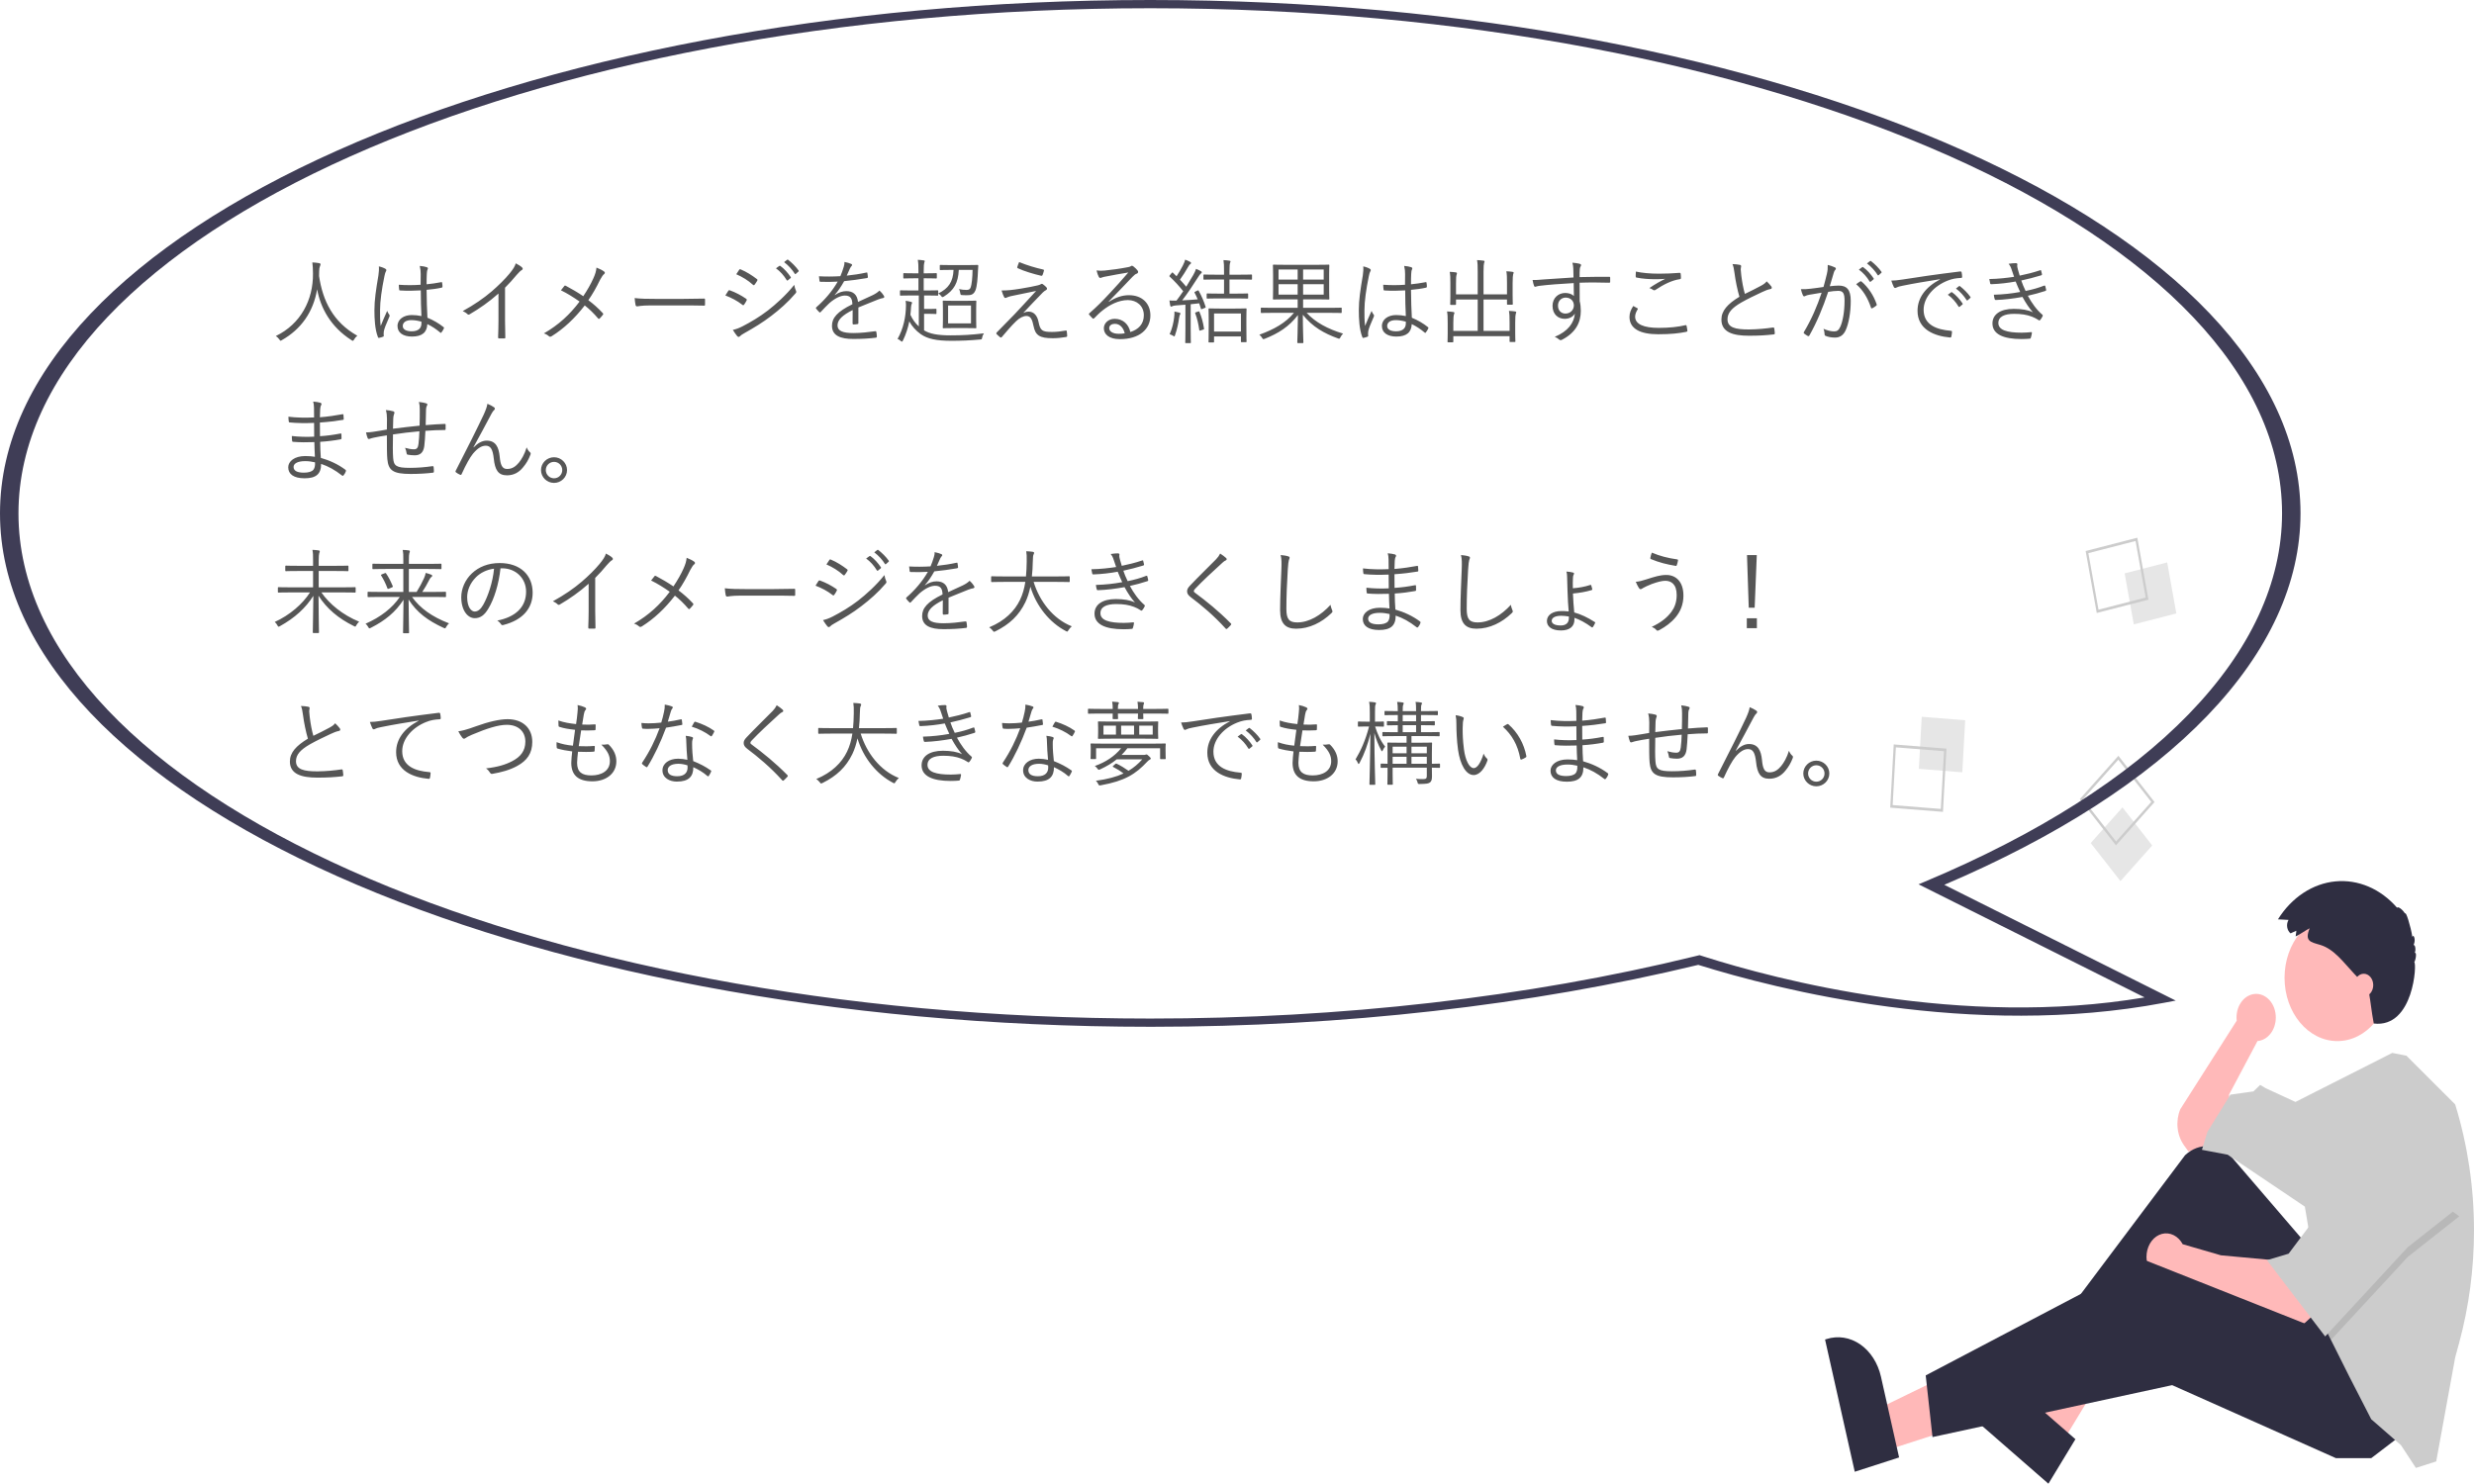 <svg width="375" height="225" viewBox="0 0 375 225" fill="none" xmlns="http://www.w3.org/2000/svg">
<path d="M54.16 50.902C50.492 48.83 48.924 45.624 48.364 41.858C48.378 41.62 48.378 41.382 48.378 41.13C48.378 40.78 48.434 40.5 48.504 40.346C48.546 40.248 48.588 40.178 48.588 40.066C48.588 39.982 48.504 39.926 48.392 39.898C48.084 39.842 47.678 39.8 47.342 39.786C47.412 40.276 47.426 40.682 47.44 41.452C47.496 45.47 45.564 49.138 41.812 50.944C41.994 51.07 42.176 51.238 42.33 51.448C42.428 51.588 42.47 51.658 42.526 51.658C42.582 51.658 42.638 51.616 42.736 51.56C45.578 49.95 47.482 47.374 48.07 43.86C48.588 46.674 50.1 49.544 53.278 51.574C53.376 51.644 53.432 51.672 53.488 51.672C53.544 51.672 53.586 51.616 53.67 51.476C53.796 51.252 53.964 51.056 54.16 50.902ZM63.879 47.92C63.431 47.822 62.857 47.766 62.409 47.766C61.219 47.766 60.253 48.396 60.253 49.432C60.253 50.454 61.121 51.028 62.437 51.028C64.019 51.028 64.719 50.37 64.775 49.138C65.503 49.488 66.119 49.908 66.735 50.426C66.791 50.482 66.847 50.496 66.903 50.412C67.057 50.23 67.197 49.992 67.281 49.796C67.323 49.698 67.323 49.67 67.253 49.614C66.525 49.026 65.699 48.55 64.789 48.172C64.719 46.912 64.677 45.582 64.663 43.944C65.419 43.874 66.259 43.776 66.973 43.608C67.029 43.594 67.071 43.538 67.071 43.44C67.071 43.272 67.043 43.034 67.015 42.88C67.001 42.782 66.987 42.754 66.875 42.782C66.147 42.922 65.391 43.034 64.663 43.104C64.663 42.53 64.663 42.04 64.691 41.55C64.705 41.284 64.733 41.004 64.803 40.878C64.845 40.794 64.859 40.752 64.859 40.682C64.859 40.612 64.803 40.556 64.705 40.514C64.411 40.416 64.089 40.36 63.627 40.318C63.739 40.794 63.767 41.172 63.767 41.564C63.767 42.124 63.753 42.656 63.753 43.174C62.731 43.244 61.611 43.258 60.449 43.174C60.449 43.426 60.477 43.72 60.505 43.916C60.519 44.028 60.575 44.042 60.659 44.042C61.765 44.112 62.787 44.084 63.781 44.028C63.781 45.47 63.823 46.758 63.879 47.92ZM63.879 49.04C63.879 49.782 63.389 50.23 62.395 50.23C61.555 50.23 61.051 49.936 61.051 49.432C61.051 48.858 61.569 48.536 62.353 48.536C62.843 48.536 63.347 48.62 63.879 48.774V49.04ZM57.425 40.388C57.467 40.78 57.425 41.312 57.355 41.774C56.991 43.916 56.753 45.484 56.753 47.024C56.753 48.312 56.823 49.936 57.285 51.112C57.327 51.224 57.369 51.252 57.467 51.224C57.677 51.182 57.929 51.112 58.097 51.042C58.167 51 58.195 50.958 58.167 50.86C58.139 50.692 58.153 50.482 58.181 50.23C58.237 49.866 58.545 49.082 59.021 48.018C59.077 47.906 59.091 47.836 59.007 47.71C58.895 47.556 58.783 47.402 58.685 47.136C58.321 47.962 57.999 48.662 57.705 49.418C57.593 48.522 57.607 47.794 57.607 46.996C57.607 45.694 57.859 43.846 58.279 41.83C58.349 41.48 58.419 41.27 58.503 41.13C58.601 40.976 58.587 40.864 58.419 40.752C58.223 40.626 57.775 40.458 57.425 40.388ZM76.551 43.622C77.209 42.964 77.713 42.404 78.301 41.69C78.651 41.284 78.917 41.032 79.085 40.948C79.253 40.864 79.281 40.696 79.141 40.556C78.931 40.346 78.553 40.122 78.175 39.926C78.049 40.374 77.797 40.794 77.209 41.508C76.551 42.306 75.557 43.3 74.493 44.21C73.331 45.204 71.875 46.212 70.139 47.164C70.405 47.29 70.657 47.43 70.839 47.612C70.937 47.71 71.035 47.738 71.161 47.668C72.715 46.758 74.087 45.806 75.557 44.504V48.648C75.557 49.46 75.529 50.3 75.501 51.14C75.501 51.266 75.529 51.308 75.641 51.308C75.893 51.322 76.201 51.322 76.453 51.308C76.565 51.308 76.607 51.266 76.593 51.14C76.565 50.244 76.551 49.446 76.551 48.606V43.622ZM88.411 44.91C87.599 44.35 86.577 43.762 85.779 43.342C85.681 43.286 85.625 43.272 85.555 43.342C85.429 43.482 85.233 43.748 85.023 44.014C86.031 44.504 86.997 45.12 87.851 45.722C86.367 47.696 84.673 49.264 82.433 50.552C82.713 50.622 82.993 50.79 83.217 50.986C83.343 51.098 83.483 51.056 83.623 50.972C85.443 49.838 87.109 48.284 88.635 46.31C89.321 46.842 90.007 47.514 90.651 48.27C90.735 48.368 90.805 48.382 90.903 48.284C91.071 48.102 91.225 47.948 91.379 47.738C91.449 47.64 91.463 47.584 91.365 47.472C90.693 46.744 89.951 46.086 89.181 45.512C89.811 44.616 90.413 43.552 90.959 42.418C91.225 41.942 91.393 41.676 91.561 41.564C91.687 41.466 91.743 41.298 91.575 41.172C91.337 40.976 90.861 40.752 90.413 40.57C90.357 41.13 90.231 41.55 89.937 42.208C89.573 43.034 89.027 43.986 88.411 44.91ZM103.632 46.31C104.57 46.31 105.606 46.31 106.656 46.338C106.824 46.352 106.866 46.324 106.866 46.17C106.88 45.946 106.88 45.652 106.866 45.442C106.866 45.288 106.824 45.26 106.656 45.274C105.592 45.302 104.556 45.316 103.59 45.316H99.292C98.13 45.316 97.052 45.302 96.198 45.19C96.226 45.568 96.282 46.016 96.338 46.254C96.38 46.394 96.45 46.45 96.576 46.45C96.66 46.45 97.248 46.31 98.466 46.31H103.632ZM109.948 44.798C110.872 45.148 111.754 45.61 112.524 46.212C112.636 46.31 112.706 46.296 112.79 46.184C112.916 46.016 113.056 45.778 113.154 45.582C113.21 45.47 113.224 45.386 113.084 45.288C112.328 44.77 111.53 44.35 110.62 44.014C110.508 43.986 110.438 44.014 110.382 44.112C110.284 44.252 110.13 44.532 109.948 44.798ZM111.6 41.578C112.51 41.97 113.42 42.53 114.106 43.16C114.218 43.258 114.274 43.286 114.358 43.188C114.498 43.034 114.652 42.768 114.764 42.586C114.834 42.46 114.848 42.404 114.722 42.306C113.966 41.732 113.154 41.214 112.286 40.85C112.16 40.794 112.118 40.794 112.034 40.92C111.894 41.116 111.74 41.382 111.6 41.578ZM111.082 50.02C111.292 50.356 111.558 50.748 111.74 50.958C111.866 51.098 112.006 51.126 112.132 51C112.272 50.846 112.496 50.692 112.804 50.524C114.274 49.698 115.646 48.872 116.892 47.906C118.194 46.912 119.412 45.848 120.588 44.476C120.7 44.35 120.728 44.238 120.658 44.098C120.518 43.776 120.448 43.552 120.392 43.188C119.132 44.77 117.606 46.128 116.402 47.066C115.086 48.074 113.84 48.802 112.552 49.474C112.006 49.754 111.572 49.908 111.082 50.02ZM117.62 40.682C118.25 41.13 118.838 41.788 119.244 42.474C119.286 42.544 119.356 42.558 119.426 42.502L119.832 42.166C119.888 42.124 119.902 42.068 119.86 42.012C119.454 41.396 118.838 40.71 118.278 40.318C118.222 40.276 118.18 40.276 118.124 40.318L117.62 40.682ZM118.852 39.744C119.51 40.234 120.112 40.92 120.462 41.494C120.518 41.578 120.574 41.578 120.63 41.522L121.008 41.186C121.078 41.13 121.092 41.088 121.05 41.018C120.644 40.43 120.014 39.814 119.454 39.38C119.398 39.338 119.356 39.352 119.3 39.394L118.852 39.744ZM130.111 46.618C131.133 46.184 132.015 45.862 133.079 45.414C133.401 45.288 133.681 45.218 133.849 45.19C133.989 45.162 134.101 45.078 133.989 44.868C133.905 44.7 133.625 44.336 133.303 44.056C133.009 44.35 132.645 44.574 132.239 44.77C131.539 45.106 130.741 45.47 130.055 45.778C129.943 44.686 129.327 44.14 128.291 44.14C127.745 44.14 127.129 44.322 126.541 44.742L126.527 44.714C127.031 44.14 127.479 43.482 127.955 42.628C129.075 42.516 130.265 42.362 131.371 42.166C131.525 42.138 131.553 42.096 131.553 41.998C131.539 41.774 131.497 41.578 131.469 41.382C131.441 41.298 131.413 41.298 131.301 41.326C130.335 41.536 129.327 41.69 128.347 41.788C128.529 41.368 128.655 41.074 128.823 40.724C128.935 40.486 129.019 40.388 129.075 40.332C129.187 40.234 129.187 40.094 129.047 40.024C128.809 39.912 128.403 39.786 127.997 39.716C128.011 40.024 127.955 40.234 127.885 40.472C127.745 40.99 127.549 41.452 127.381 41.872C126.247 41.942 125.155 41.942 124.133 41.886C124.147 42.11 124.189 42.418 124.217 42.586C124.231 42.684 124.259 42.726 124.371 42.726C125.253 42.754 126.107 42.754 126.975 42.698C126.163 44.126 125.001 45.484 123.727 46.59C123.643 46.674 123.657 46.702 123.699 46.786C123.811 46.94 124.049 47.206 124.189 47.332C124.259 47.402 124.315 47.402 124.399 47.304C124.889 46.786 125.225 46.422 125.729 45.946C126.625 45.176 127.423 44.826 128.025 44.812C128.851 44.798 129.173 45.176 129.201 46.128C126.877 47.262 126.107 48.214 126.107 49.39C126.107 50.888 127.381 51.392 129.341 51.392C130.657 51.392 131.805 51.322 132.799 51.196C132.855 51.182 132.911 51.126 132.911 51C132.911 50.804 132.869 50.524 132.827 50.314C132.799 50.216 132.743 50.202 132.673 50.216C131.651 50.356 130.503 50.496 129.341 50.496C127.717 50.496 126.947 50.16 126.947 49.334C126.947 48.494 127.703 47.78 129.243 47.01C129.229 47.724 129.229 48.41 129.229 49.026C129.229 49.124 129.271 49.194 129.355 49.194C129.537 49.194 129.817 49.166 129.957 49.138C130.083 49.124 130.111 49.082 130.111 48.97V46.618ZM140.068 47.584H140.992C141.594 47.584 141.762 47.612 141.832 47.612C141.93 47.612 141.944 47.598 141.944 47.514V46.926C141.944 46.828 141.93 46.814 141.832 46.814C141.762 46.814 141.594 46.842 140.992 46.842H140.068V44.798H140.46C141.65 44.798 142.028 44.826 142.098 44.826C142.196 44.826 142.21 44.812 142.21 44.714V44.14C142.21 44.028 142.196 44.014 142.098 44.014C142.028 44.014 141.65 44.042 140.46 44.042H140.012V42.194H140.39C141.482 42.194 141.818 42.222 141.888 42.222C141.986 42.222 142 42.208 142 42.11V41.522C142 41.424 141.986 41.41 141.888 41.41C141.818 41.41 141.482 41.438 140.39 41.438H140.012V41.116C140.012 40.29 140.054 39.968 140.096 39.828C140.138 39.716 140.166 39.66 140.166 39.59C140.166 39.506 140.096 39.492 139.998 39.478C139.732 39.436 139.466 39.408 139.116 39.394C139.2 39.884 139.214 40.234 139.214 41.144V41.438H138.542C137.45 41.438 137.1 41.41 137.03 41.41C136.932 41.41 136.918 41.424 136.918 41.522V42.11C136.918 42.208 136.932 42.222 137.03 42.222C137.1 42.222 137.45 42.194 138.542 42.194H139.214V44.042H138.164C136.988 44.042 136.596 44.014 136.526 44.014C136.428 44.014 136.414 44.028 136.414 44.14V44.714C136.414 44.812 136.428 44.826 136.526 44.826C136.596 44.826 136.988 44.798 138.164 44.798H139.27V49.488C138.724 48.998 138.318 48.424 137.996 47.724C138.038 47.318 138.08 46.912 138.094 46.534C138.108 46.352 138.15 46.142 138.192 46.072C138.234 46.002 138.248 45.946 138.248 45.89C138.248 45.834 138.206 45.792 138.08 45.764C137.87 45.708 137.548 45.638 137.268 45.61C137.296 45.82 137.324 46.03 137.324 46.212C137.324 48.06 136.918 49.852 136.05 51.392C136.204 51.434 136.386 51.546 136.526 51.686C136.61 51.756 136.666 51.798 136.708 51.798C136.764 51.798 136.806 51.728 136.876 51.602C137.324 50.692 137.632 49.698 137.828 48.732C138.234 49.474 138.794 50.104 139.564 50.664C140.586 51.378 141.944 51.672 144.198 51.672C145.668 51.672 147.026 51.616 148.538 51.476C148.818 51.462 148.818 51.462 148.874 51.168C148.916 50.944 149 50.734 149.14 50.538C147.32 50.762 145.878 50.846 144.1 50.846C142.07 50.846 140.936 50.608 140.068 50.09V47.584ZM147.964 46.898C147.964 46.058 147.992 45.764 147.992 45.694C147.992 45.596 147.978 45.582 147.88 45.582C147.796 45.582 147.432 45.61 146.34 45.61H144.534C143.428 45.61 143.078 45.582 143.008 45.582C142.91 45.582 142.896 45.596 142.896 45.694C142.896 45.764 142.924 46.058 142.924 46.898V48.452C142.924 49.292 142.896 49.586 142.896 49.656C142.896 49.754 142.91 49.768 143.008 49.768C143.078 49.768 143.428 49.74 144.534 49.74H146.34C147.432 49.74 147.796 49.768 147.88 49.768C147.978 49.768 147.992 49.754 147.992 49.656C147.992 49.586 147.964 49.292 147.964 48.452V46.898ZM147.18 49.026H143.708V46.324H147.18V49.026ZM144.212 40.192C143.008 40.192 142.63 40.164 142.56 40.164C142.462 40.164 142.448 40.178 142.448 40.276V40.836C142.448 40.934 142.462 40.948 142.56 40.948C142.63 40.948 143.008 40.92 144.212 40.92H144.534C144.464 42.74 143.75 43.748 142.224 44.49C142.392 44.588 142.574 44.742 142.686 44.91C142.742 45.008 142.784 45.05 142.854 45.05C142.896 45.05 142.966 45.022 143.064 44.966C144.618 44 145.234 42.88 145.332 40.92H147.418C147.404 42.026 147.306 43.146 147.11 43.622C147.012 43.874 146.83 43.958 146.494 43.958C146.158 43.958 145.808 43.93 145.36 43.832C145.458 43.972 145.514 44.21 145.542 44.392C145.598 44.7 145.598 44.742 145.878 44.742C146.284 44.77 146.648 44.77 146.942 44.742C147.418 44.7 147.698 44.434 147.866 44C148.09 43.44 148.202 42.18 148.244 40.948C148.258 40.738 148.258 40.514 148.286 40.29C148.286 40.192 148.258 40.164 148.16 40.164C148.09 40.164 147.698 40.192 146.494 40.192H144.212ZM154.476 39.73C154.364 40.01 154.252 40.276 154.196 40.486C154.168 40.584 154.21 40.64 154.28 40.668C155.26 41.13 156.646 41.536 157.836 41.816C157.92 41.83 157.99 41.788 158.018 41.718C158.088 41.564 158.172 41.284 158.228 41.074C158.256 40.934 158.242 40.892 158.116 40.864C156.926 40.598 155.666 40.22 154.476 39.73ZM151.816 44.042C151.928 44.434 152.068 44.784 152.18 45.008C152.236 45.12 152.292 45.176 152.362 45.176C152.446 45.176 152.488 45.162 152.614 45.106C152.726 45.064 152.894 44.98 153.188 44.91C154.378 44.658 155.554 44.42 157.052 44.112C155.68 45.596 154.644 46.744 153.762 47.668C153.132 48.312 152.124 49.348 151.088 50.398C151.018 50.468 150.99 50.58 151.06 50.65C151.214 50.804 151.41 50.986 151.606 51.14C151.69 51.196 151.774 51.182 151.83 51.126C152.46 50.384 153.286 49.404 154 48.718C154.546 48.172 155.134 47.906 155.582 47.906C156.226 47.906 156.464 48.438 156.66 49.432C156.94 50.832 157.556 51.28 159.572 51.28C160.216 51.28 160.944 51.21 161.574 51.098C161.7 51.084 161.756 51.042 161.756 50.944C161.756 50.706 161.728 50.426 161.7 50.258C161.686 50.132 161.644 50.09 161.532 50.118C160.818 50.244 160.174 50.328 159.46 50.328C157.948 50.328 157.682 50.118 157.416 48.802C157.22 47.794 156.66 47.248 155.932 47.248C155.624 47.248 155.386 47.318 155.106 47.444C156.1 46.394 157.052 45.372 158.06 44.35C158.242 44.182 158.382 44.07 158.55 43.986C158.648 43.944 158.704 43.846 158.704 43.762C158.704 43.72 158.676 43.622 158.606 43.552C158.452 43.384 158.256 43.23 158.088 43.104C158.018 43.062 157.99 43.034 157.934 43.034C157.864 43.034 157.822 43.048 157.766 43.09C157.654 43.16 157.542 43.202 157.332 43.258C156.688 43.412 155.848 43.58 154.728 43.762C153.426 43.972 152.754 44.042 151.816 44.042ZM168.059 45.708C169.459 44.28 170.397 43.3 171.643 41.984C171.965 41.648 172.119 41.55 172.301 41.494C172.441 41.438 172.511 41.34 172.511 41.228C172.511 41.158 172.483 41.074 172.413 40.99C172.287 40.822 172.077 40.612 171.811 40.402C171.699 40.318 171.629 40.29 171.559 40.29C171.503 40.29 171.419 40.346 171.363 40.388C171.265 40.444 171.097 40.486 170.929 40.514C169.697 40.752 168.549 40.906 167.443 41.018C167.065 41.06 166.673 41.06 166.211 41.004C166.323 41.452 166.421 41.718 166.547 41.97C166.603 42.082 166.673 42.138 166.771 42.138C166.827 42.138 166.939 42.11 167.037 42.068C167.177 42.012 167.345 41.97 167.527 41.942C168.773 41.704 169.865 41.494 171.027 41.312C169.949 42.586 169.109 43.482 168.297 44.364C166.953 45.806 166.239 46.52 165.133 47.486C165.035 47.57 165.021 47.626 165.077 47.696C165.217 47.878 165.427 48.088 165.595 48.256C165.693 48.354 165.763 48.34 165.875 48.228C166.295 47.808 166.659 47.43 167.107 47.08C168.185 46.212 169.571 45.498 170.957 45.498C172.287 45.498 173.379 46.366 173.379 47.794C173.379 49.166 172.539 49.95 171.335 50.342C171.069 49.152 170.215 48.34 168.955 48.34C167.961 48.34 167.317 49.04 167.317 49.768C167.317 50.664 168.073 51.42 169.753 51.42C172.721 51.42 174.373 49.908 174.373 47.822C174.373 46.002 173.127 44.756 171.111 44.756C170.103 44.756 169.109 45.092 168.101 45.75L168.059 45.708ZM170.481 50.538C170.159 50.594 169.879 50.608 169.571 50.608C168.633 50.608 168.129 50.216 168.129 49.754C168.129 49.32 168.535 49.096 168.983 49.096C169.781 49.096 170.299 49.74 170.481 50.538ZM188.922 48.2C188.922 47.304 188.95 46.954 188.95 46.87C188.95 46.772 188.936 46.758 188.838 46.758C188.754 46.758 188.362 46.786 187.172 46.786H184.946C183.77 46.786 183.378 46.758 183.294 46.758C183.196 46.758 183.182 46.772 183.182 46.87C183.182 46.954 183.21 47.304 183.21 48.368V49.446C183.21 51.42 183.182 51.742 183.182 51.812C183.182 51.91 183.196 51.924 183.294 51.924H183.91C184.008 51.924 184.022 51.91 184.022 51.812V51.014H188.096V51.77C188.096 51.868 188.11 51.882 188.194 51.882H188.838C188.936 51.882 188.95 51.868 188.95 51.77C188.95 51.7 188.922 51.378 188.922 49.418V48.2ZM188.096 50.272H184.022V47.528H188.096V50.272ZM181.208 44.196C181.04 44.28 181.026 44.294 181.068 44.378C181.236 44.7 181.404 45.036 181.544 45.386C180.718 45.456 179.948 45.512 179.192 45.54C179.99 44.504 180.774 43.342 181.558 42.096C181.782 41.732 181.894 41.578 182.034 41.466C182.118 41.41 182.16 41.368 182.16 41.284C182.16 41.214 182.132 41.172 182.034 41.116C181.796 40.99 181.6 40.878 181.292 40.766C181.194 41.074 181.068 41.34 180.872 41.69C180.522 42.292 180.172 42.88 179.808 43.468C179.486 43.09 179.178 42.74 178.856 42.404C179.332 41.732 179.696 41.158 180.172 40.332C180.27 40.164 180.326 40.094 180.424 40.038C180.494 39.996 180.536 39.954 180.536 39.87C180.536 39.814 180.494 39.758 180.396 39.702C180.172 39.576 179.906 39.464 179.64 39.366C179.598 39.59 179.514 39.8 179.29 40.262C179.01 40.808 178.688 41.354 178.338 41.886C178.17 41.704 177.974 41.536 177.792 41.354C177.708 41.27 177.68 41.284 177.582 41.41L177.344 41.704C177.218 41.858 177.232 41.872 177.316 41.956C178.044 42.628 178.702 43.342 179.346 44.154C179.024 44.63 178.688 45.106 178.324 45.582H178.17C177.82 45.596 177.582 45.582 177.26 45.554C177.302 45.876 177.33 46.1 177.372 46.31C177.4 46.436 177.456 46.492 177.526 46.492C177.582 46.492 177.624 46.464 177.68 46.436C177.778 46.38 177.918 46.338 178.226 46.31C178.688 46.282 179.178 46.24 179.682 46.198V49.88C179.682 51.406 179.654 51.84 179.654 51.924C179.654 52.022 179.668 52.022 179.766 52.022H180.396C180.494 52.022 180.508 52.022 180.508 51.924C180.508 51.854 180.48 51.406 180.48 49.88V46.128C180.914 46.086 181.334 46.044 181.768 45.988C181.866 46.24 181.936 46.506 182.02 46.772C182.062 46.898 182.076 46.912 182.272 46.828L182.58 46.702C182.762 46.632 182.776 46.618 182.734 46.492C182.468 45.666 182.146 44.896 181.698 44.098C181.642 44 181.628 44 181.502 44.056L181.208 44.196ZM189.776 41.732C189.776 41.634 189.762 41.62 189.664 41.62C189.594 41.62 189.146 41.648 187.802 41.648H186.36V41.116C186.36 40.346 186.402 39.982 186.444 39.87C186.486 39.772 186.514 39.702 186.514 39.646C186.514 39.562 186.444 39.534 186.346 39.52C186.08 39.478 185.8 39.45 185.45 39.436C185.52 39.898 185.534 40.276 185.534 41.144V41.648H184.386C183.042 41.648 182.608 41.62 182.524 41.62C182.426 41.62 182.412 41.634 182.412 41.732V42.306C182.412 42.39 182.426 42.404 182.524 42.404C182.608 42.404 183.042 42.376 184.386 42.376H185.534V44.518H184.736C183.504 44.518 183.084 44.49 183.014 44.49C182.916 44.49 182.902 44.504 182.902 44.602V45.162C182.902 45.26 182.916 45.274 183.014 45.274C183.084 45.274 183.504 45.246 184.736 45.246H187.354C188.586 45.246 188.992 45.274 189.076 45.274C189.174 45.274 189.188 45.26 189.188 45.162V44.602C189.188 44.504 189.174 44.49 189.076 44.49C188.992 44.49 188.586 44.518 187.354 44.518H186.36V42.376H187.802C189.146 42.376 189.594 42.404 189.664 42.404C189.762 42.404 189.776 42.39 189.776 42.306V41.732ZM178.926 47.528C178.926 47.472 178.87 47.43 178.73 47.388C178.59 47.346 178.31 47.29 178.016 47.234C178.03 47.514 178.016 47.752 177.974 48.102C177.89 48.844 177.708 49.74 177.288 50.678C177.414 50.706 177.666 50.818 177.778 50.888C177.89 50.958 177.946 51 177.988 51C178.044 51 178.072 50.93 178.114 50.804C178.436 49.866 178.618 48.984 178.716 48.242C178.758 47.976 178.814 47.766 178.856 47.71C178.898 47.654 178.926 47.598 178.926 47.528ZM181.32 47.332C181.152 47.388 181.138 47.402 181.166 47.5C181.474 48.312 181.656 49.124 181.782 50.034C181.796 50.16 181.824 50.16 182.02 50.09L182.356 49.978C182.524 49.922 182.524 49.908 182.496 49.782C182.356 48.886 182.146 48.088 181.81 47.29C181.768 47.192 181.754 47.192 181.614 47.234L181.32 47.332ZM201.44 47.43C202.756 47.43 203.19 47.458 203.26 47.458C203.358 47.458 203.372 47.444 203.372 47.332V46.744C203.372 46.646 203.358 46.646 203.26 46.646C203.19 46.646 202.756 46.674 201.44 46.674H197.52V45.386H199.424C200.81 45.386 201.3 45.414 201.384 45.414C201.482 45.414 201.496 45.4 201.496 45.302C201.496 45.232 201.468 44.882 201.468 43.916V41.634C201.468 40.668 201.496 40.318 201.496 40.234C201.496 40.136 201.482 40.122 201.384 40.122C201.3 40.122 200.81 40.15 199.424 40.15H195C193.628 40.15 193.124 40.122 193.054 40.122C192.956 40.122 192.942 40.136 192.942 40.234C192.942 40.318 192.97 40.668 192.97 41.634V43.916C192.97 44.882 192.942 45.232 192.942 45.302C192.942 45.4 192.956 45.414 193.054 45.414C193.124 45.414 193.628 45.386 195 45.386H196.694V46.674H193.04C191.724 46.674 191.29 46.646 191.22 46.646C191.122 46.646 191.108 46.646 191.108 46.744V47.332C191.108 47.444 191.122 47.458 191.22 47.458C191.29 47.458 191.724 47.43 193.04 47.43H196.134C194.86 48.97 193.096 49.95 190.884 50.748C191.052 50.874 191.192 51.042 191.304 51.224C191.444 51.448 191.444 51.462 191.71 51.364C193.768 50.552 195.392 49.53 196.736 47.766C196.722 49.908 196.638 51.574 196.638 51.91C196.638 52.008 196.652 52.022 196.764 52.022H197.45C197.548 52.022 197.562 52.008 197.562 51.91C197.562 51.574 197.478 49.88 197.478 47.724C198.962 49.586 200.754 50.566 202.77 51.294C203.022 51.392 203.05 51.392 203.176 51.14C203.288 50.916 203.414 50.734 203.582 50.58C201.258 49.88 199.382 48.872 198.052 47.43H201.44ZM200.642 44.672H197.52V43.09H200.642V44.672ZM200.642 42.39H197.52V40.864H200.642V42.39ZM196.694 44.672H193.796V43.09H196.694V44.672ZM196.694 42.39H193.796V40.864H196.694V42.39ZM213.091 47.92C212.643 47.822 212.069 47.766 211.621 47.766C210.431 47.766 209.465 48.396 209.465 49.432C209.465 50.454 210.333 51.028 211.649 51.028C213.231 51.028 213.931 50.37 213.987 49.138C214.715 49.488 215.331 49.908 215.947 50.426C216.003 50.482 216.059 50.496 216.115 50.412C216.269 50.23 216.409 49.992 216.493 49.796C216.535 49.698 216.535 49.67 216.465 49.614C215.737 49.026 214.911 48.55 214.001 48.172C213.931 46.912 213.889 45.582 213.875 43.944C214.631 43.874 215.471 43.776 216.185 43.608C216.241 43.594 216.283 43.538 216.283 43.44C216.283 43.272 216.255 43.034 216.227 42.88C216.213 42.782 216.199 42.754 216.087 42.782C215.359 42.922 214.603 43.034 213.875 43.104C213.875 42.53 213.875 42.04 213.903 41.55C213.917 41.284 213.945 41.004 214.015 40.878C214.057 40.794 214.071 40.752 214.071 40.682C214.071 40.612 214.015 40.556 213.917 40.514C213.623 40.416 213.301 40.36 212.839 40.318C212.951 40.794 212.979 41.172 212.979 41.564C212.979 42.124 212.965 42.656 212.965 43.174C211.943 43.244 210.823 43.258 209.661 43.174C209.661 43.426 209.689 43.72 209.717 43.916C209.731 44.028 209.787 44.042 209.871 44.042C210.977 44.112 211.999 44.084 212.993 44.028C212.993 45.47 213.035 46.758 213.091 47.92ZM213.091 49.04C213.091 49.782 212.601 50.23 211.607 50.23C210.767 50.23 210.263 49.936 210.263 49.432C210.263 48.858 210.781 48.536 211.565 48.536C212.055 48.536 212.559 48.62 213.091 48.774V49.04ZM206.637 40.388C206.679 40.78 206.637 41.312 206.567 41.774C206.203 43.916 205.965 45.484 205.965 47.024C205.965 48.312 206.035 49.936 206.497 51.112C206.539 51.224 206.581 51.252 206.679 51.224C206.889 51.182 207.141 51.112 207.309 51.042C207.379 51 207.407 50.958 207.379 50.86C207.351 50.692 207.365 50.482 207.393 50.23C207.449 49.866 207.757 49.082 208.233 48.018C208.289 47.906 208.303 47.836 208.219 47.71C208.107 47.556 207.995 47.402 207.897 47.136C207.533 47.962 207.211 48.662 206.917 49.418C206.805 48.522 206.819 47.794 206.819 46.996C206.819 45.694 207.071 43.846 207.491 41.83C207.561 41.48 207.631 41.27 207.715 41.13C207.813 40.976 207.799 40.864 207.631 40.752C207.435 40.626 206.987 40.458 206.637 40.388ZM228.816 50.174H224.868V45.414H228.424V46.086C228.424 46.184 228.438 46.198 228.536 46.198H229.194C229.292 46.198 229.306 46.184 229.306 46.086C229.306 46.002 229.278 45.652 229.278 44.798V42.908C229.278 42.054 229.32 41.746 229.362 41.578C229.39 41.494 229.432 41.41 229.432 41.34C229.432 41.27 229.362 41.228 229.264 41.214C228.984 41.172 228.69 41.144 228.326 41.13C228.41 41.62 228.424 41.998 228.424 42.88V44.63H224.868V41.214C224.868 40.332 224.91 40.038 224.952 39.884C224.98 39.772 225.022 39.702 225.022 39.632C225.022 39.562 224.952 39.534 224.854 39.52C224.574 39.478 224.252 39.45 223.888 39.436C223.972 39.912 223.986 40.304 223.986 41.228V44.63H220.696V42.95C220.696 42.138 220.724 41.83 220.78 41.676C220.822 41.564 220.836 41.494 220.836 41.424C220.836 41.354 220.78 41.312 220.682 41.298C220.416 41.256 220.108 41.228 219.744 41.214C219.828 41.704 219.842 42.082 219.842 42.964V44.868C219.842 45.708 219.814 46.044 219.814 46.114C219.814 46.212 219.828 46.226 219.926 46.226H220.584C220.682 46.226 220.696 46.212 220.696 46.114V45.414H223.986V50.174H220.29V48.928C220.29 48.144 220.332 47.822 220.388 47.668C220.416 47.57 220.458 47.5 220.458 47.43C220.458 47.36 220.374 47.318 220.276 47.304C220.01 47.262 219.688 47.234 219.338 47.22C219.422 47.696 219.436 48.074 219.436 48.956V50.636C219.436 51.406 219.408 51.714 219.408 51.784C219.408 51.882 219.422 51.896 219.52 51.896H220.178C220.276 51.896 220.29 51.882 220.29 51.784V50.972H228.816V51.742C228.816 51.84 228.83 51.854 228.928 51.854H229.6C229.684 51.854 229.698 51.84 229.698 51.742C229.698 51.672 229.67 51.35 229.67 50.552V48.9C229.67 48.06 229.712 47.738 229.754 47.584C229.782 47.486 229.824 47.402 229.824 47.332C229.824 47.276 229.754 47.234 229.656 47.22C229.39 47.178 229.082 47.15 228.718 47.136C228.802 47.626 228.816 47.99 228.816 48.872V50.174ZM244.064 42.124C244.064 41.984 244.036 41.97 243.91 41.97C242.356 41.97 240.984 41.97 239.43 42.012C239.43 41.396 239.43 41.13 239.458 40.822C239.472 40.64 239.5 40.542 239.556 40.444C239.612 40.346 239.654 40.276 239.654 40.192C239.654 40.094 239.556 40.024 239.402 39.982C239.164 39.926 238.758 39.856 238.338 39.828C238.436 40.192 238.464 40.416 238.478 40.766C238.492 41.214 238.492 41.494 238.506 42.068C236.644 42.18 235.202 42.278 234.068 42.362C233.242 42.432 232.78 42.474 232.304 42.446C232.374 42.824 232.444 43.16 232.528 43.342C232.556 43.44 232.612 43.482 232.696 43.482C232.808 43.482 232.976 43.384 233.312 43.342C234.642 43.174 236.532 43.034 238.534 42.922C238.548 43.58 238.548 44.21 238.562 44.896C238.268 44.574 237.778 44.42 237.246 44.42C236.21 44.42 235.328 45.176 235.328 46.366C235.328 47.696 236.21 48.34 237.176 48.34C237.806 48.34 238.408 48.074 238.716 47.542C238.59 48.956 237.666 50.244 235.664 51.07C235.902 51.154 236.154 51.322 236.308 51.462C236.392 51.532 236.476 51.574 236.56 51.574C236.63 51.574 236.742 51.532 236.882 51.448C238.856 50.384 239.612 48.886 239.612 47.122C239.612 46.59 239.556 46.086 239.444 45.652C239.43 44.714 239.43 43.748 239.43 42.866C241.012 42.81 242.384 42.824 243.882 42.866C244.022 42.866 244.064 42.852 244.064 42.726V42.124ZM237.316 45.12C238.044 45.12 238.562 45.61 238.562 46.31C238.562 46.94 238.072 47.542 237.288 47.542C236.658 47.542 236.154 47.108 236.154 46.338C236.154 45.582 236.7 45.12 237.316 45.12ZM247.566 46.394C247.216 46.912 246.992 47.444 246.992 48.046C246.992 49.852 248.63 50.678 251.346 50.678C253.264 50.678 254.496 50.538 255.588 50.314C255.728 50.286 255.784 50.244 255.77 50.132C255.742 49.908 255.686 49.558 255.644 49.404C255.616 49.292 255.574 49.278 255.448 49.306C254.398 49.558 253.068 49.712 251.43 49.712C249.134 49.712 247.846 49.152 247.846 48.004C247.846 47.612 248.042 47.206 248.224 46.912C248.28 46.828 248.266 46.772 248.182 46.73C247.986 46.618 247.762 46.492 247.566 46.394ZM247.958 41.172C247.944 41.41 247.93 41.704 247.93 41.886C247.93 42.026 247.972 42.068 248.056 42.082C248.91 42.264 249.988 42.334 250.898 42.334C251.332 42.334 251.948 42.32 252.41 42.278C251.682 42.628 250.884 43.076 250.002 43.678C250.226 43.734 250.408 43.832 250.576 43.958C250.702 44.042 250.842 44.028 250.968 43.93C252.13 43.146 253.418 42.502 254.594 42.334C254.734 42.32 254.79 42.278 254.79 42.124C254.79 41.872 254.776 41.676 254.748 41.494C254.734 41.396 254.678 41.354 254.552 41.368C253.586 41.452 252.466 41.494 251.458 41.494C250.114 41.494 248.896 41.382 247.958 41.172ZM262.605 40.038C262.759 40.416 262.829 40.766 262.913 41.41C263.053 42.516 263.347 43.958 263.655 44.994C261.877 46.072 260.925 47.108 260.925 48.452C260.925 50.37 262.675 50.902 265.097 50.902C266.665 50.902 267.673 50.832 268.821 50.706C268.975 50.692 269.031 50.636 269.017 50.51C269.003 50.272 268.975 50.006 268.933 49.782C268.905 49.67 268.863 49.642 268.737 49.656C267.701 49.81 266.441 49.936 265.139 49.95C263.025 49.964 261.849 49.656 261.849 48.41C261.849 47.43 262.507 46.702 263.921 45.876C264.873 45.33 266.077 44.756 267.099 44.28C267.519 44.084 267.981 43.888 268.331 43.832C268.583 43.804 268.611 43.608 268.499 43.44C268.317 43.188 268.065 42.922 267.785 42.656C267.589 42.908 267.421 43.048 266.973 43.3C266.147 43.762 265.307 44.154 264.481 44.56C264.229 43.678 264.061 42.74 263.935 41.732C263.893 41.424 263.865 41.144 263.851 40.836C263.851 40.612 263.921 40.486 263.921 40.346C263.921 40.276 263.865 40.192 263.753 40.164C263.459 40.094 263.025 40.052 262.605 40.038ZM281.76 40.878C282.39 41.326 282.978 41.984 283.384 42.67C283.426 42.74 283.496 42.754 283.566 42.698L283.972 42.362C284.028 42.32 284.042 42.264 284 42.208C283.594 41.592 282.978 40.906 282.418 40.514C282.362 40.472 282.334 40.458 282.278 40.5L281.76 40.878ZM282.992 39.94C283.65 40.43 284.252 41.116 284.602 41.69C284.658 41.774 284.714 41.774 284.77 41.718L285.148 41.382C285.218 41.326 285.232 41.284 285.19 41.214C284.784 40.626 284.154 40.01 283.594 39.576C283.538 39.534 283.496 39.548 283.44 39.59L282.992 39.94ZM276.398 43.51C275.74 43.608 275.194 43.692 274.424 43.776C274.018 43.832 273.472 43.86 272.968 43.846C273.066 44.238 273.178 44.56 273.29 44.798C273.374 44.966 273.5 44.966 273.654 44.868C273.766 44.798 274.018 44.728 274.27 44.686C274.97 44.56 275.544 44.462 276.118 44.378C275.432 46.436 274.606 48.368 273.43 50.342C273.388 50.426 273.374 50.496 273.458 50.566C273.612 50.692 273.878 50.874 274.018 50.944C274.116 50.986 274.2 50.972 274.256 50.874C275.39 48.858 276.3 46.674 277.112 44.252C277.602 44.168 278.19 44.098 278.624 44.098C279.38 44.098 279.59 44.49 279.59 45.582C279.59 47.304 279.31 48.718 278.96 49.516C278.694 50.104 278.428 50.244 278.022 50.244C277.532 50.244 277.014 50.118 276.398 49.852C276.524 50.146 276.552 50.454 276.566 50.692C276.566 50.818 276.622 50.888 276.734 50.93C277.084 51.084 277.588 51.182 278.162 51.182C278.848 51.182 279.408 50.846 279.758 50.076C280.22 49.068 280.528 47.402 280.528 45.596C280.528 43.916 279.926 43.3 278.708 43.3C278.372 43.3 277.798 43.342 277.35 43.398C277.56 42.712 277.742 42.054 277.952 41.368C278.022 41.13 278.078 41.018 278.19 40.906C278.33 40.78 278.288 40.612 278.134 40.542C277.77 40.374 277.476 40.276 277.042 40.164C277.056 40.668 277.028 41.018 276.916 41.508C276.734 42.292 276.58 42.852 276.398 43.51ZM281.354 43.09C282.418 44.014 283.118 45.204 283.594 46.632C283.622 46.772 283.72 46.786 283.832 46.716C284 46.632 284.266 46.464 284.406 46.338C284.49 46.268 284.476 46.198 284.448 46.1C283.986 44.77 283.174 43.552 282.194 42.712C282.124 42.642 282.068 42.628 281.984 42.656C281.774 42.782 281.55 42.936 281.354 43.09ZM294.068 42.362C291.87 43.524 290.652 45.148 290.652 47.122C290.652 49.95 293.2 50.958 295.566 51.168C295.72 51.182 295.762 51.126 295.79 50.972C295.832 50.776 295.874 50.454 295.874 50.3C295.874 50.188 295.832 50.16 295.65 50.146C293.606 49.978 291.576 49.292 291.576 46.968C291.576 45.092 293.144 43.37 295.188 42.558C295.916 42.264 296.476 42.18 297.232 42.138C297.372 42.124 297.414 42.096 297.414 41.97C297.414 41.788 297.372 41.452 297.33 41.27C297.302 41.186 297.232 41.144 297.092 41.158C293.34 41.62 290.498 42.04 288.412 42.376C287.544 42.502 287.18 42.544 286.676 42.544C286.802 42.922 286.928 43.258 287.068 43.538C287.11 43.608 287.18 43.664 287.264 43.664C287.348 43.664 287.432 43.608 287.53 43.566C287.698 43.482 287.866 43.426 288.37 43.328C290.134 42.964 291.954 42.67 294.054 42.334L294.068 42.362ZM295.244 44.686C295.874 45.134 296.462 45.792 296.868 46.478C296.91 46.548 296.98 46.562 297.05 46.506L297.456 46.17C297.512 46.128 297.526 46.072 297.484 46.016C297.078 45.4 296.462 44.714 295.902 44.322C295.846 44.28 295.804 44.28 295.762 44.308L295.244 44.686ZM296.476 43.748C297.134 44.238 297.736 44.924 298.086 45.498C298.142 45.582 298.198 45.582 298.254 45.526L298.632 45.19C298.702 45.134 298.716 45.092 298.674 45.022C298.268 44.434 297.638 43.818 297.078 43.384C297.022 43.342 296.98 43.356 296.924 43.398L296.476 43.748ZM305.285 41.97C304.263 42.124 302.863 42.292 301.533 42.306C301.575 42.558 301.631 42.838 301.659 42.95C301.687 43.076 301.729 43.09 301.841 43.09C303.087 43.048 304.389 42.894 305.523 42.684C305.747 43.244 305.985 43.79 306.209 44.266C304.935 44.504 303.661 44.644 302.219 44.686C302.233 44.896 302.289 45.176 302.345 45.344C302.387 45.47 302.401 45.484 302.513 45.484C303.815 45.442 305.145 45.274 306.559 45.022C307.077 45.974 307.595 46.744 308.141 47.346C307.427 46.996 306.433 46.828 305.243 46.828C303.199 46.828 302.009 47.668 302.009 49.04C302.009 50.65 303.619 51.406 306.419 51.406C306.951 51.406 307.287 51.378 307.651 51.35C307.777 51.336 307.805 51.294 307.833 51.182C307.903 50.972 307.959 50.706 307.987 50.51C308.001 50.412 307.987 50.342 307.875 50.356C307.413 50.398 306.951 50.44 306.447 50.44C304.221 50.44 302.905 50.048 302.905 48.97C302.905 48.004 303.843 47.584 305.299 47.584C306.405 47.584 307.231 47.724 307.973 48.004C308.323 48.144 308.687 48.312 308.967 48.508C309.093 48.62 309.163 48.606 309.275 48.48C309.401 48.326 309.527 48.13 309.611 47.934C309.667 47.822 309.639 47.78 309.555 47.696C308.687 46.968 307.917 45.862 307.371 44.84C308.253 44.644 309.177 44.392 310.031 44.112C310.143 44.07 310.157 44.014 310.143 43.916C310.115 43.734 310.073 43.566 310.017 43.384C309.975 43.286 309.933 43.272 309.821 43.314C308.967 43.65 308.071 43.902 307.035 44.112C306.769 43.566 306.545 43.034 306.377 42.53C307.371 42.306 308.351 42.068 309.387 41.746C309.485 41.718 309.527 41.662 309.513 41.55C309.485 41.396 309.443 41.2 309.387 41.032C309.359 40.934 309.317 40.948 309.233 40.976C308.113 41.354 307.133 41.578 306.139 41.788C306.055 41.494 305.971 41.242 305.873 40.878C305.789 40.542 305.761 40.416 305.761 40.29C305.761 40.206 305.789 40.122 305.789 40.066C305.789 39.968 305.691 39.898 305.551 39.898C305.285 39.898 304.865 39.926 304.459 39.996C304.683 40.276 304.795 40.5 304.921 40.892C305.075 41.34 305.173 41.648 305.285 41.97ZM47.734 69.256C47.328 69.186 46.824 69.144 46.264 69.144C44.64 69.144 43.688 69.942 43.688 70.852C43.688 71.888 44.528 72.518 46.166 72.518C47.86 72.518 48.686 71.902 48.672 70.334C49.792 70.712 50.73 71.23 51.864 72.112C51.948 72.168 52.004 72.154 52.074 72.07C52.214 71.916 52.368 71.65 52.424 71.468C52.466 71.342 52.438 71.286 52.368 71.23C51.206 70.362 49.89 69.774 48.63 69.424C48.574 68.584 48.532 67.856 48.532 66.988C49.652 66.918 50.632 66.792 51.626 66.61C51.724 66.596 51.766 66.554 51.766 66.47C51.766 66.232 51.752 65.966 51.752 65.798C51.738 65.728 51.696 65.7 51.598 65.728C50.52 65.938 49.582 66.064 48.504 66.134C48.49 65.476 48.49 64.748 48.49 64.062C49.778 63.978 50.912 63.838 52.004 63.656C52.046 63.656 52.102 63.628 52.102 63.516C52.102 63.348 52.088 63.124 52.06 62.9C52.046 62.802 52.018 62.774 51.906 62.802C50.912 62.984 49.764 63.166 48.49 63.264C48.504 62.788 48.504 62.48 48.532 62.032C48.546 61.752 48.602 61.542 48.7 61.388C48.77 61.276 48.728 61.122 48.574 61.066C48.308 60.982 47.93 60.926 47.468 60.884C47.552 61.164 47.58 61.402 47.594 61.808C47.594 62.326 47.608 62.718 47.608 63.292C46.264 63.348 44.948 63.334 43.716 63.18C43.716 63.488 43.744 63.698 43.772 63.908C43.786 64.006 43.814 64.034 43.898 64.048C45.046 64.16 46.25 64.174 47.608 64.118C47.608 64.79 47.622 65.518 47.622 66.204C46.53 66.26 45.27 66.232 44.234 66.106C44.234 66.302 44.248 66.638 44.276 66.82C44.29 66.946 44.318 66.988 44.43 66.988C45.438 67.072 46.572 67.072 47.65 67.03C47.664 67.842 47.692 68.458 47.734 69.256ZM47.748 70.096C47.79 70.67 47.664 71.02 47.496 71.23C47.244 71.524 46.712 71.664 46.068 71.664C45.046 71.664 44.5 71.384 44.5 70.796C44.5 70.292 45.088 69.914 46.264 69.914C46.768 69.914 47.258 69.984 47.748 70.096ZM63.599 64.538C62.311 64.664 60.771 64.846 59.567 65C59.581 64.482 59.581 64.048 59.609 63.474C59.623 63.222 59.637 63.054 59.707 62.858C59.735 62.76 59.791 62.662 59.791 62.564C59.791 62.48 59.707 62.382 59.595 62.354C59.315 62.27 58.895 62.2 58.489 62.172C58.629 62.676 58.643 62.956 58.657 63.544C58.657 64.062 58.657 64.58 58.643 65.126C57.957 65.238 57.257 65.378 56.515 65.476C56.137 65.532 55.787 65.56 55.479 65.56C55.535 65.882 55.647 66.204 55.731 66.428C55.787 66.554 55.871 66.582 56.011 66.54C56.249 66.456 56.459 66.4 56.655 66.358C57.299 66.218 57.901 66.12 58.643 66.008C58.643 67.492 58.643 69.018 58.713 69.634C58.881 71.314 59.553 71.86 62.255 71.86C63.515 71.86 64.831 71.776 65.643 71.664C65.741 71.65 65.769 71.608 65.769 71.468C65.769 71.314 65.755 70.992 65.727 70.81C65.713 70.698 65.671 70.67 65.503 70.684C64.467 70.838 63.291 70.936 62.115 70.936C60.057 70.936 59.693 70.628 59.595 69.466C59.525 68.668 59.539 67.352 59.567 65.868C60.855 65.672 62.255 65.504 63.571 65.392C63.557 66.05 63.501 66.792 63.431 67.324C63.361 67.898 63.179 68.122 62.759 68.122C62.325 68.122 61.891 68.038 61.401 67.898C61.513 68.178 61.597 68.43 61.625 68.682C61.639 68.836 61.667 68.906 61.793 68.934C62.143 68.99 62.465 69.032 62.843 69.032C63.669 69.032 64.173 68.654 64.313 67.632C64.383 67.1 64.439 66.232 64.481 65.322C65.517 65.238 66.441 65.196 67.407 65.196C67.519 65.196 67.547 65.154 67.547 65.028C67.561 64.846 67.561 64.608 67.547 64.412C67.547 64.3 67.519 64.272 67.407 64.272C66.483 64.3 65.587 64.37 64.523 64.454C64.551 63.642 64.565 62.9 64.579 62.06C64.593 61.85 64.621 61.668 64.691 61.556C64.733 61.5 64.775 61.416 64.775 61.332C64.775 61.234 64.733 61.192 64.593 61.15C64.355 61.066 64.019 61.01 63.501 60.94C63.599 61.318 63.627 61.654 63.627 62.102C63.627 62.844 63.627 63.684 63.599 64.538ZM71.766 67.8C72.592 66.33 73.53 64.538 74.496 62.732C74.664 62.41 74.79 62.27 74.916 62.158C75.056 62.018 75.042 61.864 74.888 61.752C74.664 61.584 74.258 61.374 73.88 61.22C73.81 61.668 73.67 62.074 73.334 62.83C72.368 64.888 70.884 67.842 69.078 71.37C69.022 71.468 69.022 71.538 69.106 71.608C69.274 71.748 69.526 71.888 69.722 71.972C69.848 72.028 69.918 72.014 69.974 71.874C70.646 70.404 71.22 69.368 71.696 68.78C72.396 67.954 73.012 67.576 73.628 67.576C74.37 67.576 74.692 68.122 74.846 69.536C75.028 71.244 75.504 72.07 76.848 72.07C77.912 72.07 78.71 71.58 79.298 70.838C79.76 70.292 80.124 69.676 80.404 68.934C80.46 68.766 80.446 68.654 80.334 68.57C80.152 68.416 79.984 68.206 79.83 67.828C79.508 68.892 79.06 69.634 78.654 70.138C78.192 70.684 77.688 71.104 76.862 71.104C76.078 71.104 75.854 70.418 75.742 69.228C75.602 67.814 75.154 66.806 73.768 66.806C73.068 66.806 72.41 67.198 71.794 67.828L71.766 67.8ZM83.977 69.326C82.899 69.326 82.003 70.194 82.003 71.272C82.003 72.35 82.899 73.218 83.977 73.218C85.055 73.218 85.951 72.35 85.951 71.272C85.951 70.194 85.055 69.326 83.977 69.326ZM83.977 70.026C84.677 70.026 85.223 70.586 85.223 71.272C85.223 71.958 84.677 72.518 83.977 72.518C83.291 72.518 82.731 71.958 82.731 71.272C82.731 70.586 83.291 70.026 83.977 70.026ZM51.92 89.82C53.264 89.82 53.712 89.848 53.796 89.848C53.894 89.848 53.908 89.834 53.908 89.736V89.134C53.908 89.036 53.894 89.022 53.796 89.022C53.712 89.022 53.264 89.05 51.92 89.05H48.308V86.572H50.716C52.144 86.572 52.634 86.6 52.704 86.6C52.802 86.6 52.816 86.586 52.816 86.488V85.872C52.816 85.774 52.802 85.76 52.704 85.76C52.634 85.76 52.144 85.788 50.716 85.788H48.308V84.99C48.308 84.29 48.35 84.038 48.392 83.87C48.42 83.772 48.476 83.688 48.476 83.562C48.476 83.52 48.406 83.464 48.294 83.45C48.028 83.408 47.706 83.38 47.356 83.366C47.454 83.898 47.454 84.122 47.454 85.004V85.788H45.34C43.912 85.788 43.422 85.76 43.352 85.76C43.254 85.76 43.24 85.774 43.24 85.872V86.488C43.24 86.586 43.254 86.6 43.352 86.6C43.422 86.6 43.912 86.572 45.34 86.572H47.454V89.05H44.094C42.764 89.05 42.302 89.022 42.232 89.022C42.134 89.022 42.12 89.036 42.12 89.134V89.736C42.12 89.834 42.134 89.848 42.232 89.848C42.302 89.848 42.764 89.82 44.094 89.82H46.992C45.858 91.584 43.94 93.25 41.644 94.3C41.798 94.426 41.938 94.594 42.05 94.818C42.12 94.958 42.162 95.014 42.232 95.014C42.274 95.014 42.344 94.986 42.442 94.93C44.668 93.698 46.32 92.2 47.496 90.338C47.482 92.858 47.412 95.056 47.412 95.868C47.412 95.966 47.426 95.98 47.524 95.98H48.238C48.336 95.98 48.35 95.966 48.35 95.868C48.35 94.986 48.28 92.802 48.28 90.324C49.512 92.256 51.262 93.754 53.628 94.916C53.74 94.972 53.796 95 53.838 95C53.908 95 53.936 94.944 54.006 94.804C54.132 94.58 54.286 94.398 54.44 94.258C51.948 93.236 49.918 91.57 48.714 89.82H51.92ZM65.629 90.506C66.973 90.506 67.421 90.534 67.491 90.534C67.589 90.534 67.603 90.52 67.603 90.408V89.834C67.603 89.736 67.589 89.722 67.491 89.722C67.421 89.722 66.973 89.75 65.629 89.75H64.005C64.397 89.148 64.747 88.56 64.985 88.07C65.195 87.65 65.321 87.524 65.391 87.482C65.461 87.44 65.517 87.37 65.517 87.3C65.517 87.216 65.489 87.188 65.363 87.132C65.083 87.02 64.831 86.936 64.523 86.866C64.481 87.118 64.397 87.398 64.271 87.664C63.977 88.308 63.613 89.008 63.151 89.75H61.975V86.264H64.859C66.273 86.264 66.721 86.292 66.805 86.292C66.903 86.292 66.917 86.278 66.917 86.18V85.578C66.917 85.48 66.903 85.466 66.805 85.466C66.721 85.466 66.273 85.494 64.859 85.494H61.975V84.99C61.975 84.29 62.003 84.052 62.045 83.884C62.073 83.772 62.129 83.688 62.129 83.562C62.129 83.52 62.073 83.464 61.961 83.45C61.681 83.408 61.373 83.38 61.037 83.38C61.135 83.898 61.135 84.108 61.135 84.99V85.494H58.503C57.089 85.494 56.627 85.466 56.557 85.466C56.459 85.466 56.445 85.48 56.445 85.578V86.18C56.445 86.278 56.459 86.292 56.557 86.292C56.627 86.292 57.089 86.264 58.503 86.264H61.135V89.75H57.691C56.361 89.75 55.899 89.722 55.829 89.722C55.731 89.722 55.717 89.736 55.717 89.834V90.408C55.717 90.52 55.731 90.534 55.829 90.534C55.899 90.534 56.361 90.506 57.691 90.506H60.603C59.483 92.172 57.705 93.558 55.409 94.566C55.563 94.692 55.689 94.846 55.815 95.07C55.899 95.21 55.927 95.266 55.997 95.266C56.053 95.266 56.109 95.238 56.221 95.182C58.405 94.076 59.931 92.816 61.163 90.94C61.149 93.39 61.093 95.252 61.093 95.91C61.093 96.008 61.107 96.008 61.205 96.008H61.891C61.989 96.008 62.003 96.008 62.003 95.91C62.003 95.322 61.947 93.376 61.933 90.898C63.193 92.872 64.845 94.09 67.239 95.196C67.337 95.238 67.407 95.266 67.449 95.266C67.519 95.266 67.547 95.21 67.631 95.056C67.743 94.846 67.897 94.65 68.065 94.51C65.489 93.516 63.683 92.228 62.451 90.506H65.629ZM57.887 87.076C57.747 87.132 57.705 87.16 57.775 87.258C58.139 87.846 58.461 88.476 58.727 89.204C58.769 89.316 58.797 89.316 58.965 89.246L59.427 89.05C59.553 88.994 59.567 88.966 59.539 88.882C59.203 88.098 58.923 87.524 58.517 86.936C58.461 86.852 58.433 86.866 58.321 86.908L57.887 87.076ZM76.131 86.166C78.133 86.166 79.743 87.636 79.743 89.708C79.743 92.046 78.147 93.544 75.375 94.09C75.655 94.258 75.837 94.468 75.921 94.608C76.019 94.776 76.117 94.804 76.285 94.762C79.323 93.992 80.737 92.158 80.737 89.876C80.737 87.202 78.875 85.368 75.739 85.368C73.975 85.368 72.575 85.956 71.539 86.922C70.503 87.888 69.915 89.26 69.915 90.548C69.915 92.578 70.909 93.726 71.959 93.726C72.785 93.726 73.415 93.306 74.017 92.284C74.899 90.856 75.613 88.532 75.865 86.166H76.131ZM74.885 86.222C74.703 88.266 73.961 90.436 73.247 91.696C72.841 92.41 72.421 92.718 71.945 92.718C71.441 92.718 70.811 92.06 70.811 90.534C70.811 89.582 71.217 88.434 72.155 87.51C72.827 86.838 73.793 86.362 74.885 86.222ZM90.218 87.622C90.876 86.964 91.38 86.404 91.968 85.69C92.318 85.284 92.584 85.032 92.752 84.948C92.92 84.864 92.948 84.696 92.808 84.556C92.598 84.346 92.22 84.122 91.842 83.926C91.716 84.374 91.464 84.794 90.876 85.508C90.218 86.306 89.224 87.3 88.16 88.21C86.998 89.204 85.542 90.212 83.806 91.164C84.072 91.29 84.324 91.43 84.506 91.612C84.604 91.71 84.702 91.738 84.828 91.668C86.382 90.758 87.754 89.806 89.224 88.504V92.648C89.224 93.46 89.196 94.3 89.168 95.14C89.168 95.266 89.196 95.308 89.308 95.308C89.56 95.322 89.868 95.322 90.12 95.308C90.232 95.308 90.274 95.266 90.26 95.14C90.232 94.244 90.218 93.446 90.218 92.606V87.622ZM102.078 88.91C101.266 88.35 100.244 87.762 99.446 87.342C99.348 87.286 99.292 87.272 99.222 87.342C99.096 87.482 98.9 87.748 98.69 88.014C99.698 88.504 100.664 89.12 101.518 89.722C100.034 91.696 98.34 93.264 96.1 94.552C96.38 94.622 96.66 94.79 96.884 94.986C97.01 95.098 97.15 95.056 97.29 94.972C99.11 93.838 100.776 92.284 102.302 90.31C102.988 90.842 103.674 91.514 104.318 92.27C104.402 92.368 104.472 92.382 104.57 92.284C104.738 92.102 104.892 91.948 105.046 91.738C105.116 91.64 105.13 91.584 105.032 91.472C104.36 90.744 103.618 90.086 102.848 89.512C103.478 88.616 104.08 87.552 104.626 86.418C104.892 85.942 105.06 85.676 105.228 85.564C105.354 85.466 105.41 85.298 105.242 85.172C105.004 84.976 104.528 84.752 104.08 84.57C104.024 85.13 103.898 85.55 103.604 86.208C103.24 87.034 102.694 87.986 102.078 88.91ZM117.298 90.31C118.236 90.31 119.272 90.31 120.322 90.338C120.49 90.352 120.532 90.324 120.532 90.17C120.546 89.946 120.546 89.652 120.532 89.442C120.532 89.288 120.49 89.26 120.322 89.274C119.258 89.302 118.222 89.316 117.256 89.316H112.958C111.796 89.316 110.718 89.302 109.864 89.19C109.892 89.568 109.948 90.016 110.004 90.254C110.046 90.394 110.116 90.45 110.242 90.45C110.326 90.45 110.914 90.31 112.132 90.31H117.298ZM123.615 88.798C124.539 89.148 125.421 89.61 126.191 90.212C126.303 90.31 126.373 90.296 126.457 90.184C126.583 90.016 126.723 89.778 126.821 89.582C126.877 89.47 126.891 89.386 126.751 89.288C125.995 88.77 125.197 88.35 124.287 88.014C124.175 87.986 124.105 88.014 124.049 88.112C123.951 88.252 123.797 88.532 123.615 88.798ZM125.267 85.578C126.177 85.97 127.087 86.53 127.773 87.16C127.885 87.258 127.941 87.286 128.025 87.188C128.165 87.034 128.319 86.768 128.431 86.586C128.501 86.46 128.515 86.404 128.389 86.306C127.633 85.732 126.821 85.214 125.953 84.85C125.827 84.794 125.785 84.794 125.701 84.92C125.561 85.116 125.407 85.382 125.267 85.578ZM124.749 94.02C124.959 94.356 125.225 94.748 125.407 94.958C125.533 95.098 125.673 95.126 125.799 95C125.939 94.846 126.163 94.692 126.471 94.524C127.941 93.698 129.313 92.872 130.559 91.906C131.861 90.912 133.079 89.848 134.255 88.476C134.367 88.35 134.395 88.238 134.325 88.098C134.185 87.776 134.115 87.552 134.059 87.188C132.799 88.77 131.273 90.128 130.069 91.066C128.753 92.074 127.507 92.802 126.219 93.474C125.673 93.754 125.239 93.908 124.749 94.02ZM131.287 84.682C131.917 85.13 132.505 85.788 132.911 86.474C132.953 86.544 133.023 86.558 133.093 86.502L133.499 86.166C133.555 86.124 133.569 86.068 133.527 86.012C133.121 85.396 132.505 84.71 131.945 84.318C131.889 84.276 131.847 84.276 131.791 84.318L131.287 84.682ZM132.519 83.744C133.177 84.234 133.779 84.92 134.129 85.494C134.185 85.578 134.241 85.578 134.297 85.522L134.675 85.186C134.745 85.13 134.759 85.088 134.717 85.018C134.311 84.43 133.681 83.814 133.121 83.38C133.065 83.338 133.023 83.352 132.967 83.394L132.519 83.744ZM143.778 90.618C144.8 90.184 145.682 89.862 146.746 89.414C147.068 89.288 147.348 89.218 147.516 89.19C147.656 89.162 147.768 89.078 147.656 88.868C147.572 88.7 147.292 88.336 146.97 88.056C146.676 88.35 146.312 88.574 145.906 88.77C145.206 89.106 144.408 89.47 143.722 89.778C143.61 88.686 142.994 88.14 141.958 88.14C141.412 88.14 140.796 88.322 140.208 88.742L140.194 88.714C140.698 88.14 141.146 87.482 141.622 86.628C142.742 86.516 143.932 86.362 145.038 86.166C145.192 86.138 145.22 86.096 145.22 85.998C145.206 85.774 145.164 85.578 145.136 85.382C145.108 85.298 145.08 85.298 144.968 85.326C144.002 85.536 142.994 85.69 142.014 85.788C142.196 85.368 142.322 85.074 142.49 84.724C142.602 84.486 142.686 84.388 142.742 84.332C142.854 84.234 142.854 84.094 142.714 84.024C142.476 83.912 142.07 83.786 141.664 83.716C141.678 84.024 141.622 84.234 141.552 84.472C141.412 84.99 141.216 85.452 141.048 85.872C139.914 85.942 138.822 85.942 137.8 85.886C137.814 86.11 137.856 86.418 137.884 86.586C137.898 86.684 137.926 86.726 138.038 86.726C138.92 86.754 139.774 86.754 140.642 86.698C139.83 88.126 138.668 89.484 137.394 90.59C137.31 90.674 137.324 90.702 137.366 90.786C137.478 90.94 137.716 91.206 137.856 91.332C137.926 91.402 137.982 91.402 138.066 91.304C138.556 90.786 138.892 90.422 139.396 89.946C140.292 89.176 141.09 88.826 141.692 88.812C142.518 88.798 142.84 89.176 142.868 90.128C140.544 91.262 139.774 92.214 139.774 93.39C139.774 94.888 141.048 95.392 143.008 95.392C144.324 95.392 145.472 95.322 146.466 95.196C146.522 95.182 146.578 95.126 146.578 95C146.578 94.804 146.536 94.524 146.494 94.314C146.466 94.216 146.41 94.202 146.34 94.216C145.318 94.356 144.17 94.496 143.008 94.496C141.384 94.496 140.614 94.16 140.614 93.334C140.614 92.494 141.37 91.78 142.91 91.01C142.896 91.724 142.896 92.41 142.896 93.026C142.896 93.124 142.938 93.194 143.022 93.194C143.204 93.194 143.484 93.166 143.624 93.138C143.75 93.124 143.778 93.082 143.778 92.97V90.618ZM160.174 88.224C161.518 88.224 161.966 88.252 162.036 88.252C162.134 88.252 162.148 88.238 162.148 88.126V87.482C162.148 87.384 162.134 87.37 162.036 87.37C161.966 87.37 161.518 87.398 160.174 87.398H156.408C156.492 86.67 156.534 85.914 156.548 85.13C156.562 84.486 156.59 84.22 156.66 84.08C156.702 83.982 156.744 83.926 156.744 83.814C156.744 83.744 156.688 83.688 156.548 83.66C156.268 83.618 155.876 83.59 155.554 83.576C155.624 83.996 155.638 84.374 155.624 85.158C155.61 85.956 155.582 86.698 155.512 87.398H152.208C150.864 87.398 150.416 87.37 150.346 87.37C150.248 87.37 150.234 87.384 150.234 87.482V88.126C150.234 88.238 150.248 88.252 150.346 88.252C150.416 88.252 150.864 88.224 152.208 88.224H155.414C155.26 89.232 155.008 90.128 154.602 90.968C153.79 92.648 152.306 94.132 149.94 95.112C150.122 95.238 150.304 95.392 150.458 95.588C150.556 95.728 150.598 95.784 150.668 95.784C150.724 95.784 150.78 95.756 150.892 95.714C153.048 94.636 154.448 93.306 155.414 91.318C155.75 90.618 156.002 89.82 156.184 88.952C157.094 91.962 159.124 94.398 161.546 95.672C161.644 95.728 161.714 95.756 161.756 95.756C161.826 95.756 161.868 95.7 161.952 95.546C162.092 95.322 162.274 95.112 162.456 94.958C159.614 93.838 157.57 91.15 156.674 88.224H160.174ZM169.179 85.97C168.157 86.124 166.757 86.292 165.427 86.306C165.469 86.558 165.525 86.838 165.553 86.95C165.581 87.076 165.623 87.09 165.735 87.09C166.981 87.048 168.283 86.894 169.417 86.684C169.641 87.244 169.879 87.79 170.103 88.266C168.829 88.504 167.555 88.644 166.113 88.686C166.127 88.896 166.183 89.176 166.239 89.344C166.281 89.47 166.295 89.484 166.407 89.484C167.709 89.442 169.039 89.274 170.453 89.022C170.971 89.974 171.489 90.744 172.035 91.346C171.321 90.996 170.327 90.828 169.137 90.828C167.093 90.828 165.903 91.668 165.903 93.04C165.903 94.65 167.513 95.406 170.313 95.406C170.845 95.406 171.181 95.378 171.545 95.35C171.671 95.336 171.699 95.294 171.727 95.182C171.797 94.972 171.853 94.706 171.881 94.51C171.895 94.412 171.881 94.342 171.769 94.356C171.307 94.398 170.845 94.44 170.341 94.44C168.115 94.44 166.799 94.048 166.799 92.97C166.799 92.004 167.737 91.584 169.193 91.584C170.299 91.584 171.125 91.724 171.867 92.004C172.217 92.144 172.581 92.312 172.861 92.508C172.987 92.62 173.057 92.606 173.169 92.48C173.295 92.326 173.421 92.13 173.505 91.934C173.561 91.822 173.533 91.78 173.449 91.696C172.581 90.968 171.811 89.862 171.265 88.84C172.147 88.644 173.071 88.392 173.925 88.112C174.037 88.07 174.051 88.014 174.037 87.916C174.009 87.734 173.967 87.566 173.911 87.384C173.869 87.286 173.827 87.272 173.715 87.314C172.861 87.65 171.965 87.902 170.929 88.112C170.663 87.566 170.439 87.034 170.271 86.53C171.265 86.306 172.245 86.068 173.281 85.746C173.379 85.718 173.421 85.662 173.407 85.55C173.379 85.396 173.337 85.2 173.281 85.032C173.253 84.934 173.211 84.948 173.127 84.976C172.007 85.354 171.027 85.578 170.033 85.788C169.949 85.494 169.865 85.242 169.767 84.878C169.683 84.542 169.655 84.416 169.655 84.29C169.655 84.206 169.683 84.122 169.683 84.066C169.683 83.968 169.585 83.898 169.445 83.898C169.179 83.898 168.759 83.926 168.353 83.996C168.577 84.276 168.689 84.5 168.815 84.892C168.969 85.34 169.067 85.648 169.179 85.97ZM184.946 83.926C184.778 84.262 184.61 84.5 184.33 84.794C183.084 86.054 181.558 87.538 180.424 88.742C180.102 89.078 179.934 89.316 179.934 89.652C179.934 89.988 180.102 90.24 180.48 90.534C182.132 91.78 183.938 93.278 185.758 95.28C185.856 95.406 185.912 95.392 186.024 95.308C186.164 95.182 186.388 94.972 186.556 94.776C186.668 94.636 186.64 94.608 186.542 94.496C184.722 92.648 182.86 91.15 181.138 89.876C181.012 89.792 180.956 89.722 180.956 89.624C180.956 89.526 181.012 89.414 181.152 89.274C182.202 88.154 183.91 86.572 185.282 85.326C185.492 85.13 185.632 85.032 185.8 84.962C185.884 84.92 185.94 84.864 185.94 84.78C185.94 84.724 185.898 84.654 185.842 84.598C185.646 84.402 185.268 84.136 184.946 83.926ZM194.118 84.15C194.272 84.794 194.258 85.396 194.23 86.264C194.16 88.238 194.034 90.52 194.034 92.508C194.034 94.566 194.888 95.322 196.47 95.322C198.472 95.322 200.334 94.384 201.804 92.97C201.93 92.858 201.972 92.788 201.972 92.704C201.972 92.648 201.944 92.592 201.916 92.508C201.832 92.298 201.72 92.018 201.678 91.696C200.236 93.292 198.416 94.37 196.638 94.37C195.42 94.37 194.986 93.894 194.986 92.326C194.986 90.394 195.07 88.476 195.196 86.362C195.252 85.522 195.308 85.088 195.364 84.92C195.42 84.78 195.476 84.668 195.476 84.556C195.476 84.458 195.406 84.388 195.252 84.346C194.972 84.248 194.538 84.192 194.118 84.15ZM210.613 92.256C210.207 92.186 209.703 92.144 209.143 92.144C207.519 92.144 206.567 92.942 206.567 93.852C206.567 94.888 207.407 95.518 209.045 95.518C210.739 95.518 211.565 94.902 211.551 93.334C212.671 93.712 213.609 94.23 214.743 95.112C214.827 95.168 214.883 95.154 214.953 95.07C215.093 94.916 215.247 94.65 215.303 94.468C215.345 94.342 215.317 94.286 215.247 94.23C214.085 93.362 212.769 92.774 211.509 92.424C211.453 91.584 211.411 90.856 211.411 89.988C212.531 89.918 213.511 89.792 214.505 89.61C214.603 89.596 214.645 89.554 214.645 89.47C214.645 89.232 214.631 88.966 214.631 88.798C214.617 88.728 214.575 88.7 214.477 88.728C213.399 88.938 212.461 89.064 211.383 89.134C211.369 88.476 211.369 87.748 211.369 87.062C212.657 86.978 213.791 86.838 214.883 86.656C214.925 86.656 214.981 86.628 214.981 86.516C214.981 86.348 214.967 86.124 214.939 85.9C214.925 85.802 214.897 85.774 214.785 85.802C213.791 85.984 212.643 86.166 211.369 86.264C211.383 85.788 211.383 85.48 211.411 85.032C211.425 84.752 211.481 84.542 211.579 84.388C211.649 84.276 211.607 84.122 211.453 84.066C211.187 83.982 210.809 83.926 210.347 83.884C210.431 84.164 210.459 84.402 210.473 84.808C210.473 85.326 210.487 85.718 210.487 86.292C209.143 86.348 207.827 86.334 206.595 86.18C206.595 86.488 206.623 86.698 206.651 86.908C206.665 87.006 206.693 87.034 206.777 87.048C207.925 87.16 209.129 87.174 210.487 87.118C210.487 87.79 210.501 88.518 210.501 89.204C209.409 89.26 208.149 89.232 207.113 89.106C207.113 89.302 207.127 89.638 207.155 89.82C207.169 89.946 207.197 89.988 207.309 89.988C208.317 90.072 209.451 90.072 210.529 90.03C210.543 90.842 210.571 91.458 210.613 92.256ZM210.627 93.096C210.669 93.67 210.543 94.02 210.375 94.23C210.123 94.524 209.591 94.664 208.947 94.664C207.925 94.664 207.379 94.384 207.379 93.796C207.379 93.292 207.967 92.914 209.143 92.914C209.647 92.914 210.137 92.984 210.627 93.096ZM221.452 84.15C221.606 84.794 221.592 85.396 221.564 86.264C221.494 88.238 221.368 90.52 221.368 92.508C221.368 94.566 222.222 95.322 223.804 95.322C225.806 95.322 227.668 94.384 229.138 92.97C229.264 92.858 229.306 92.788 229.306 92.704C229.306 92.648 229.278 92.592 229.25 92.508C229.166 92.298 229.054 92.018 229.012 91.696C227.57 93.292 225.75 94.37 223.972 94.37C222.754 94.37 222.32 93.894 222.32 92.326C222.32 90.394 222.404 88.476 222.53 86.362C222.586 85.522 222.642 85.088 222.698 84.92C222.754 84.78 222.81 84.668 222.81 84.556C222.81 84.458 222.74 84.388 222.586 84.346C222.306 84.248 221.872 84.192 221.452 84.15ZM238.646 93.67C239.444 93.95 240.284 94.384 241.278 95.112C241.348 95.154 241.39 95.14 241.432 95.084C241.53 94.958 241.712 94.636 241.782 94.454C241.81 94.398 241.81 94.356 241.74 94.314C240.634 93.614 239.612 93.124 238.618 92.858C238.534 91.99 238.45 90.842 238.422 89.988C239.416 89.89 240.312 89.75 241.25 89.47C241.348 89.442 241.362 89.4 241.348 89.302C241.306 89.12 241.25 88.924 241.194 88.756C241.166 88.672 241.124 88.658 241.012 88.7C240.256 88.952 239.29 89.134 238.408 89.19C238.394 88.588 238.394 88.056 238.422 87.622C238.436 87.384 238.45 87.272 238.534 87.118C238.562 87.076 238.59 87.006 238.59 86.936C238.59 86.88 238.52 86.838 238.436 86.81C238.226 86.74 237.806 86.684 237.428 86.656C237.512 86.908 237.54 87.244 237.54 87.566C237.554 88.07 237.568 88.756 237.596 89.526C237.624 90.73 237.708 91.934 237.778 92.704C237.372 92.648 236.966 92.648 236.644 92.648C235.412 92.648 234.474 93.208 234.474 94.16C234.474 94.958 235.146 95.588 236.602 95.588C237.932 95.588 238.646 94.972 238.646 93.95V93.67ZM237.806 93.698C237.806 94.468 237.33 94.832 236.574 94.832C235.622 94.832 235.202 94.524 235.202 94.132C235.202 93.642 235.762 93.362 236.644 93.362C236.994 93.362 237.4 93.404 237.806 93.474V93.698ZM250.381 83.786C250.283 84.052 250.199 84.29 250.157 84.556C250.143 84.682 250.157 84.738 250.199 84.752C251.557 85.312 252.621 85.564 254.021 85.802C254.119 85.816 254.133 85.76 254.175 85.648C254.231 85.508 254.315 85.172 254.343 84.99C254.357 84.878 254.315 84.822 254.203 84.808C252.845 84.626 251.599 84.304 250.381 83.786ZM247.945 88.21C248.085 88.546 248.281 88.938 248.393 89.106C248.463 89.218 248.561 89.33 248.659 89.33C248.799 89.33 248.911 89.232 249.107 89.12C249.373 88.966 249.723 88.812 250.367 88.546C251.263 88.224 251.935 88.056 252.411 88.056C253.265 88.056 254.147 88.532 254.147 90.212C254.147 91.36 253.783 92.172 253.349 92.76C252.677 93.67 251.739 94.398 250.367 95.042C250.647 95.168 250.885 95.294 251.067 95.518C251.165 95.644 251.263 95.672 251.543 95.518C252.467 95.014 253.307 94.412 254.021 93.544C254.707 92.718 255.169 91.626 255.169 90.31C255.169 88.126 253.965 87.174 252.579 87.174C251.641 87.174 250.857 87.426 249.541 87.846C248.883 88.056 248.477 88.168 247.945 88.21ZM266.288 84.164H264.804L265.07 92.144H265.966L266.288 84.164ZM266.302 93.74H264.776V95.238H266.302V93.74ZM45.62 107.038C45.774 107.416 45.844 107.766 45.928 108.41C46.068 109.516 46.362 110.958 46.67 111.994C44.892 113.072 43.94 114.108 43.94 115.452C43.94 117.37 45.69 117.902 48.112 117.902C49.68 117.902 50.688 117.832 51.836 117.706C51.99 117.692 52.046 117.636 52.032 117.51C52.018 117.272 51.99 117.006 51.948 116.782C51.92 116.67 51.878 116.642 51.752 116.656C50.716 116.81 49.456 116.936 48.154 116.95C46.04 116.964 44.864 116.656 44.864 115.41C44.864 114.43 45.522 113.702 46.936 112.876C47.888 112.33 49.092 111.756 50.114 111.28C50.534 111.084 50.996 110.888 51.346 110.832C51.598 110.804 51.626 110.608 51.514 110.44C51.332 110.188 51.08 109.922 50.8 109.656C50.604 109.908 50.436 110.048 49.988 110.3C49.162 110.762 48.322 111.154 47.496 111.56C47.244 110.678 47.076 109.74 46.95 108.732C46.908 108.424 46.88 108.144 46.866 107.836C46.866 107.612 46.936 107.486 46.936 107.346C46.936 107.276 46.88 107.192 46.768 107.164C46.474 107.094 46.04 107.052 45.62 107.038ZM63.459 109.278C61.261 110.44 60.043 112.064 60.043 114.038C60.043 116.866 62.591 117.874 64.957 118.084C65.111 118.098 65.153 118.042 65.181 117.888C65.223 117.692 65.265 117.37 65.265 117.216C65.265 117.104 65.223 117.076 65.041 117.062C62.997 116.894 60.967 116.208 60.967 113.884C60.967 112.008 62.535 110.286 64.579 109.474C65.307 109.18 65.867 109.096 66.623 109.054C66.763 109.04 66.805 109.012 66.805 108.886C66.805 108.704 66.763 108.368 66.721 108.186C66.693 108.102 66.623 108.06 66.483 108.074C62.731 108.536 59.889 108.956 57.803 109.292C56.935 109.418 56.571 109.46 56.067 109.46C56.193 109.838 56.319 110.174 56.459 110.454C56.501 110.524 56.571 110.58 56.655 110.58C56.739 110.58 56.823 110.524 56.921 110.482C57.089 110.398 57.257 110.342 57.761 110.244C59.525 109.88 61.345 109.586 63.445 109.25L63.459 109.278ZM69.467 110.874C69.635 111.224 69.901 111.63 70.069 111.84C70.167 111.952 70.237 112.008 70.335 112.008C70.391 112.008 70.461 111.98 70.601 111.882C70.727 111.784 71.021 111.616 71.553 111.392C73.807 110.44 75.529 109.894 76.817 109.894C78.539 109.894 79.631 110.888 79.631 112.442C79.631 113.842 78.903 114.752 77.629 115.41C76.635 115.928 75.473 116.292 73.667 116.502C73.947 116.684 74.143 116.936 74.283 117.16C74.367 117.286 74.437 117.356 74.633 117.328C76.019 117.09 77.293 116.74 78.385 116.138C79.883 115.326 80.681 114.22 80.681 112.484C80.681 110.412 79.253 109.04 76.929 109.04C75.781 109.04 74.059 109.418 72.183 110.104C70.629 110.678 69.943 110.818 69.467 110.874ZM87.614 113.982C88.398 114.01 89.28 114.024 90.008 113.968C90.078 113.968 90.12 113.94 90.134 113.814C90.148 113.646 90.162 113.352 90.162 113.198C90.162 113.114 90.12 113.086 89.994 113.1C89.252 113.17 88.51 113.156 87.726 113.128C87.852 112.274 87.978 111.42 88.09 110.734C88.692 110.762 89.476 110.762 90.134 110.72C90.218 110.72 90.274 110.692 90.274 110.58C90.288 110.384 90.288 110.146 90.288 109.936C90.288 109.852 90.26 109.824 90.204 109.824C89.574 109.88 88.86 109.894 88.244 109.852C88.328 109.264 88.398 108.858 88.496 108.312C88.566 107.934 88.636 107.78 88.748 107.654C88.804 107.584 88.846 107.528 88.846 107.458C88.846 107.374 88.762 107.29 88.636 107.234C88.398 107.122 87.95 106.968 87.544 106.898C87.6 107.29 87.586 107.682 87.53 108.088C87.474 108.69 87.432 109.026 87.32 109.782C86.41 109.684 85.528 109.558 84.632 109.236C84.632 109.516 84.646 109.81 84.66 110.02C84.674 110.16 84.688 110.174 84.786 110.202C85.5 110.44 86.256 110.552 87.166 110.65C87.082 111.378 86.97 112.19 86.844 113.058C85.92 112.96 85.22 112.834 84.366 112.526C84.352 112.778 84.352 113.058 84.38 113.31C84.394 113.436 84.436 113.478 84.506 113.492C85.178 113.688 85.836 113.814 86.732 113.926C86.676 114.514 86.592 115.158 86.592 115.662C86.592 117.51 87.614 118.462 89.798 118.462C91.828 118.462 93.424 117.314 93.424 115.424C93.424 114.598 93.116 113.73 92.262 112.89C92.192 112.834 92.122 112.834 92.024 112.848C91.716 112.89 91.492 112.932 91.156 112.904C92.206 113.954 92.444 114.668 92.444 115.41C92.444 116.88 91.156 117.566 89.644 117.566C88.23 117.566 87.474 117.076 87.474 115.648C87.474 115.214 87.558 114.542 87.614 113.982ZM104.193 115.2C103.759 115.102 103.213 115.032 102.793 115.032C101.421 115.032 100.413 115.746 100.413 116.796C100.413 117.958 101.519 118.504 102.583 118.504C104.389 118.504 105.103 117.734 105.089 116.32C105.831 116.656 106.587 117.09 107.217 117.65C107.301 117.72 107.371 117.734 107.441 117.636C107.553 117.454 107.707 117.202 107.777 117.02C107.819 116.908 107.833 116.866 107.721 116.796C106.881 116.208 106.097 115.802 105.075 115.396C104.977 114.5 104.907 113.66 104.907 112.82C104.907 112.54 104.907 112.316 104.963 112.162C105.019 112.036 105.047 111.966 105.047 111.91C105.047 111.826 104.991 111.77 104.893 111.742C104.599 111.644 104.319 111.602 103.941 111.56C104.011 111.924 104.025 112.176 104.025 112.456C104.039 113.212 104.109 114.332 104.193 115.2ZM104.207 116.04C104.221 116.11 104.221 116.194 104.221 116.376C104.221 117.09 103.801 117.692 102.653 117.692C101.729 117.692 101.211 117.398 101.211 116.754C101.211 116.236 101.715 115.802 102.835 115.802C103.283 115.802 103.773 115.9 104.207 116.04ZM101.225 109.418C101.365 108.928 101.519 108.41 101.673 107.906C101.757 107.654 101.799 107.556 101.869 107.472C101.953 107.388 101.981 107.332 101.981 107.262C101.981 107.192 101.939 107.136 101.855 107.108C101.575 106.996 101.169 106.898 100.763 106.828C100.777 107.234 100.735 107.514 100.651 107.92C100.525 108.508 100.399 109.026 100.231 109.558C99.545 109.628 98.971 109.67 98.327 109.67C98.033 109.67 97.669 109.656 97.221 109.614C97.235 109.88 97.263 110.132 97.305 110.314C97.333 110.454 97.347 110.468 97.473 110.482C97.795 110.51 98.005 110.51 98.215 110.51C98.817 110.51 99.377 110.468 99.979 110.412C99.307 112.218 98.509 113.87 97.347 115.62C97.277 115.732 97.277 115.788 97.361 115.858C97.487 115.984 97.711 116.152 97.921 116.278C98.005 116.334 98.075 116.348 98.145 116.236C99.139 114.64 100.147 112.526 100.959 110.328C101.785 110.202 102.541 110.076 103.297 109.922C103.409 109.908 103.437 109.88 103.423 109.754C103.409 109.572 103.381 109.32 103.353 109.152C103.339 109.068 103.297 109.04 103.171 109.068C102.457 109.236 101.855 109.334 101.225 109.418ZM104.851 110.174C105.859 110.482 106.895 110.986 107.707 111.602C107.791 111.658 107.833 111.672 107.903 111.574C108.015 111.42 108.141 111.196 108.225 111.014C108.295 110.902 108.295 110.846 108.197 110.762C107.399 110.188 106.391 109.74 105.453 109.446C105.327 109.404 105.285 109.418 105.215 109.53C105.103 109.698 104.991 109.936 104.851 110.174ZM117.733 106.926C117.565 107.262 117.397 107.5 117.117 107.794C115.871 109.054 114.345 110.538 113.211 111.742C112.889 112.078 112.721 112.316 112.721 112.652C112.721 112.988 112.889 113.24 113.267 113.534C114.919 114.78 116.725 116.278 118.545 118.28C118.643 118.406 118.699 118.392 118.811 118.308C118.951 118.182 119.175 117.972 119.343 117.776C119.455 117.636 119.427 117.608 119.329 117.496C117.509 115.648 115.647 114.15 113.925 112.876C113.799 112.792 113.743 112.722 113.743 112.624C113.743 112.526 113.799 112.414 113.939 112.274C114.989 111.154 116.697 109.572 118.069 108.326C118.279 108.13 118.419 108.032 118.587 107.962C118.671 107.92 118.727 107.864 118.727 107.78C118.727 107.724 118.685 107.654 118.629 107.598C118.433 107.402 118.055 107.136 117.733 106.926ZM133.962 111.224C135.306 111.224 135.754 111.252 135.824 111.252C135.922 111.252 135.936 111.238 135.936 111.126V110.482C135.936 110.384 135.922 110.37 135.824 110.37C135.754 110.37 135.306 110.398 133.962 110.398H130.196C130.28 109.67 130.322 108.914 130.336 108.13C130.35 107.486 130.378 107.22 130.448 107.08C130.49 106.982 130.532 106.926 130.532 106.814C130.532 106.744 130.476 106.688 130.336 106.66C130.056 106.618 129.664 106.59 129.342 106.576C129.412 106.996 129.426 107.374 129.412 108.158C129.398 108.956 129.37 109.698 129.3 110.398H125.996C124.652 110.398 124.204 110.37 124.134 110.37C124.036 110.37 124.022 110.384 124.022 110.482V111.126C124.022 111.238 124.036 111.252 124.134 111.252C124.204 111.252 124.652 111.224 125.996 111.224H129.202C129.048 112.232 128.796 113.128 128.39 113.968C127.578 115.648 126.094 117.132 123.728 118.112C123.91 118.238 124.092 118.392 124.246 118.588C124.344 118.728 124.386 118.784 124.456 118.784C124.512 118.784 124.568 118.756 124.68 118.714C126.836 117.636 128.236 116.306 129.202 114.318C129.538 113.618 129.79 112.82 129.972 111.952C130.882 114.962 132.912 117.398 135.334 118.672C135.432 118.728 135.502 118.756 135.544 118.756C135.614 118.756 135.656 118.7 135.74 118.546C135.88 118.322 136.062 118.112 136.244 117.958C133.402 116.838 131.358 114.15 130.462 111.224H133.962ZM142.967 108.97C141.945 109.124 140.545 109.292 139.215 109.306C139.257 109.558 139.313 109.838 139.341 109.95C139.369 110.076 139.411 110.09 139.523 110.09C140.769 110.048 142.071 109.894 143.205 109.684C143.429 110.244 143.667 110.79 143.891 111.266C142.617 111.504 141.343 111.644 139.901 111.686C139.915 111.896 139.971 112.176 140.027 112.344C140.069 112.47 140.083 112.484 140.195 112.484C141.497 112.442 142.827 112.274 144.241 112.022C144.759 112.974 145.277 113.744 145.823 114.346C145.109 113.996 144.115 113.828 142.925 113.828C140.881 113.828 139.691 114.668 139.691 116.04C139.691 117.65 141.301 118.406 144.101 118.406C144.633 118.406 144.969 118.378 145.333 118.35C145.459 118.336 145.487 118.294 145.515 118.182C145.585 117.972 145.641 117.706 145.669 117.51C145.683 117.412 145.669 117.342 145.557 117.356C145.095 117.398 144.633 117.44 144.129 117.44C141.903 117.44 140.587 117.048 140.587 115.97C140.587 115.004 141.525 114.584 142.981 114.584C144.087 114.584 144.913 114.724 145.655 115.004C146.005 115.144 146.369 115.312 146.649 115.508C146.775 115.62 146.845 115.606 146.957 115.48C147.083 115.326 147.209 115.13 147.293 114.934C147.349 114.822 147.321 114.78 147.237 114.696C146.369 113.968 145.599 112.862 145.053 111.84C145.935 111.644 146.859 111.392 147.713 111.112C147.825 111.07 147.839 111.014 147.825 110.916C147.797 110.734 147.755 110.566 147.699 110.384C147.657 110.286 147.615 110.272 147.503 110.314C146.649 110.65 145.753 110.902 144.717 111.112C144.451 110.566 144.227 110.034 144.059 109.53C145.053 109.306 146.033 109.068 147.069 108.746C147.167 108.718 147.209 108.662 147.195 108.55C147.167 108.396 147.125 108.2 147.069 108.032C147.041 107.934 146.999 107.948 146.915 107.976C145.795 108.354 144.815 108.578 143.821 108.788C143.737 108.494 143.653 108.242 143.555 107.878C143.471 107.542 143.443 107.416 143.443 107.29C143.443 107.206 143.471 107.122 143.471 107.066C143.471 106.968 143.373 106.898 143.233 106.898C142.967 106.898 142.547 106.926 142.141 106.996C142.365 107.276 142.477 107.5 142.603 107.892C142.757 108.34 142.855 108.648 142.967 108.97ZM158.859 115.2C158.425 115.102 157.879 115.032 157.459 115.032C156.087 115.032 155.079 115.746 155.079 116.796C155.079 117.958 156.185 118.504 157.249 118.504C159.055 118.504 159.769 117.734 159.755 116.32C160.497 116.656 161.253 117.09 161.883 117.65C161.967 117.72 162.037 117.734 162.107 117.636C162.219 117.454 162.373 117.202 162.443 117.02C162.485 116.908 162.499 116.866 162.387 116.796C161.547 116.208 160.763 115.802 159.741 115.396C159.643 114.5 159.573 113.66 159.573 112.82C159.573 112.54 159.573 112.316 159.629 112.162C159.685 112.036 159.713 111.966 159.713 111.91C159.713 111.826 159.657 111.77 159.559 111.742C159.265 111.644 158.985 111.602 158.607 111.56C158.677 111.924 158.691 112.176 158.691 112.456C158.705 113.212 158.775 114.332 158.859 115.2ZM158.873 116.04C158.887 116.11 158.887 116.194 158.887 116.376C158.887 117.09 158.467 117.692 157.319 117.692C156.395 117.692 155.877 117.398 155.877 116.754C155.877 116.236 156.381 115.802 157.501 115.802C157.949 115.802 158.439 115.9 158.873 116.04ZM155.891 109.418C156.031 108.928 156.185 108.41 156.339 107.906C156.423 107.654 156.465 107.556 156.535 107.472C156.619 107.388 156.647 107.332 156.647 107.262C156.647 107.192 156.605 107.136 156.521 107.108C156.241 106.996 155.835 106.898 155.429 106.828C155.443 107.234 155.401 107.514 155.317 107.92C155.191 108.508 155.065 109.026 154.897 109.558C154.211 109.628 153.637 109.67 152.993 109.67C152.699 109.67 152.335 109.656 151.887 109.614C151.901 109.88 151.929 110.132 151.971 110.314C151.999 110.454 152.013 110.468 152.139 110.482C152.461 110.51 152.671 110.51 152.881 110.51C153.483 110.51 154.043 110.468 154.645 110.412C153.973 112.218 153.175 113.87 152.013 115.62C151.943 115.732 151.943 115.788 152.027 115.858C152.153 115.984 152.377 116.152 152.587 116.278C152.671 116.334 152.741 116.348 152.811 116.236C153.805 114.64 154.813 112.526 155.625 110.328C156.451 110.202 157.207 110.076 157.963 109.922C158.075 109.908 158.103 109.88 158.089 109.754C158.075 109.572 158.047 109.32 158.019 109.152C158.005 109.068 157.963 109.04 157.837 109.068C157.123 109.236 156.521 109.334 155.891 109.418ZM159.517 110.174C160.525 110.482 161.561 110.986 162.373 111.602C162.457 111.658 162.499 111.672 162.569 111.574C162.681 111.42 162.807 111.196 162.891 111.014C162.961 110.902 162.961 110.846 162.863 110.762C162.065 110.188 161.057 109.74 160.119 109.446C159.993 109.404 159.951 109.418 159.881 109.53C159.769 109.698 159.657 109.936 159.517 110.174ZM176.67 113.366C176.67 113.072 176.698 112.918 176.698 112.834C176.698 112.736 176.684 112.722 176.586 112.722C176.516 112.722 176.026 112.75 174.654 112.75H167.36C165.988 112.75 165.498 112.722 165.414 112.722C165.316 112.722 165.302 112.736 165.302 112.834C165.302 112.918 165.33 113.072 165.33 113.422V113.758C165.33 114.766 165.302 114.892 165.302 114.976C165.302 115.074 165.316 115.088 165.414 115.088H166.03C166.128 115.088 166.142 115.074 166.142 114.976V113.45H169.936C168.942 114.668 167.584 115.564 165.946 116.138C166.1 116.25 166.24 116.376 166.352 116.544C166.436 116.67 166.478 116.712 166.548 116.712C166.604 116.712 166.66 116.684 166.772 116.642C167.766 116.18 168.564 115.704 169.264 115.13H173.142C172.512 115.83 171.84 116.404 171.056 116.866C170.51 116.474 169.824 116.054 169.25 115.788C169.166 115.746 169.138 115.76 169.04 115.844L168.774 116.082C168.634 116.194 168.634 116.236 168.746 116.292C169.25 116.544 169.81 116.894 170.3 117.272C169.208 117.776 167.878 118.14 166.114 118.378C166.24 118.49 166.38 118.686 166.464 118.868C166.576 119.106 166.604 119.106 166.856 119.064C170.524 118.392 172.12 117.384 173.912 115.466C174.094 115.284 174.164 115.228 174.29 115.172C174.388 115.13 174.43 115.074 174.43 115.004C174.43 114.934 174.388 114.878 174.178 114.668C173.954 114.444 173.87 114.388 173.758 114.388C173.702 114.388 173.674 114.402 173.604 114.43C173.534 114.458 173.436 114.458 173.324 114.458H170.006C170.314 114.15 170.608 113.814 170.888 113.45H175.844V114.99C175.844 115.088 175.858 115.102 175.956 115.102H176.586C176.684 115.102 176.698 115.088 176.698 114.99C176.698 114.92 176.67 114.78 176.67 113.758V113.366ZM175.536 110.342C175.536 109.74 175.564 109.558 175.564 109.488C175.564 109.39 175.55 109.376 175.452 109.376C175.382 109.376 174.878 109.404 173.464 109.404H168.522C167.108 109.404 166.604 109.376 166.534 109.376C166.436 109.376 166.422 109.39 166.422 109.488C166.422 109.558 166.45 109.74 166.45 110.342V111.056C166.45 111.672 166.422 111.84 166.422 111.924C166.422 112.008 166.436 112.022 166.534 112.022C166.604 112.022 167.108 111.994 168.522 111.994H173.464C174.878 111.994 175.382 112.022 175.452 112.022C175.55 112.022 175.564 112.008 175.564 111.924C175.564 111.84 175.536 111.672 175.536 111.056V110.342ZM174.724 111.378H172.68V110.02H174.724V111.378ZM171.896 111.378H169.936V110.02H171.896V111.378ZM169.152 111.378H167.262V110.02H169.152V111.378ZM177.104 107.57C177.104 107.472 177.09 107.458 176.992 107.458C176.908 107.458 176.474 107.486 175.158 107.486H173.282C173.282 107.136 173.296 106.912 173.352 106.786C173.394 106.702 173.408 106.632 173.408 106.59C173.408 106.506 173.352 106.478 173.268 106.464C173.044 106.436 172.722 106.408 172.414 106.394C172.47 106.73 172.498 107.08 172.498 107.486H169.446C169.446 107.122 169.46 106.898 169.53 106.772C169.572 106.688 169.6 106.632 169.6 106.576C169.6 106.506 169.53 106.464 169.432 106.45C169.208 106.422 168.886 106.394 168.578 106.38C168.648 106.716 168.662 107.066 168.662 107.486H166.856C165.54 107.486 165.092 107.458 165.022 107.458C164.924 107.458 164.91 107.472 164.91 107.57V108.102C164.91 108.2 164.924 108.214 165.022 108.214C165.092 108.214 165.54 108.186 166.856 108.186H168.662C168.662 108.62 168.648 108.844 168.648 108.914C168.648 109.012 168.662 109.026 168.746 109.026H169.362C169.46 109.026 169.474 109.012 169.474 108.914C169.474 108.844 169.446 108.634 169.446 108.186H172.498C172.484 108.648 172.47 108.858 172.47 108.914C172.47 109.012 172.484 109.026 172.582 109.026H173.184C173.296 109.026 173.31 109.012 173.31 108.914C173.31 108.858 173.282 108.648 173.282 108.186H175.158C176.474 108.186 176.908 108.214 176.992 108.214C177.09 108.214 177.104 108.2 177.104 108.102V107.57ZM186.417 109.362C184.219 110.524 183.001 112.148 183.001 114.122C183.001 116.95 185.549 117.958 187.915 118.168C188.069 118.182 188.111 118.126 188.139 117.972C188.181 117.776 188.223 117.454 188.223 117.3C188.223 117.188 188.181 117.16 187.999 117.146C185.955 116.978 183.925 116.292 183.925 113.968C183.925 112.092 185.493 110.37 187.537 109.558C188.265 109.264 188.825 109.18 189.581 109.138C189.721 109.124 189.763 109.096 189.763 108.97C189.763 108.788 189.721 108.452 189.679 108.27C189.651 108.186 189.581 108.144 189.441 108.158C185.689 108.62 182.847 109.04 180.761 109.376C179.893 109.502 179.529 109.544 179.025 109.544C179.151 109.922 179.277 110.258 179.417 110.538C179.459 110.608 179.529 110.664 179.613 110.664C179.697 110.664 179.781 110.608 179.879 110.566C180.047 110.482 180.215 110.426 180.719 110.328C182.483 109.964 184.303 109.67 186.403 109.334L186.417 109.362ZM187.593 111.686C188.223 112.134 188.811 112.792 189.217 113.478C189.259 113.548 189.329 113.562 189.399 113.506L189.805 113.17C189.861 113.128 189.875 113.072 189.833 113.016C189.427 112.4 188.811 111.714 188.251 111.322C188.195 111.28 188.153 111.28 188.111 111.308L187.593 111.686ZM188.825 110.748C189.483 111.238 190.085 111.924 190.435 112.498C190.491 112.582 190.547 112.582 190.603 112.526L190.981 112.19C191.051 112.134 191.065 112.092 191.023 112.022C190.617 111.434 189.987 110.818 189.427 110.384C189.371 110.342 189.329 110.356 189.273 110.398L188.825 110.748ZM196.947 113.982C197.731 114.01 198.613 114.024 199.341 113.968C199.411 113.968 199.453 113.94 199.467 113.814C199.481 113.646 199.495 113.352 199.495 113.198C199.495 113.114 199.453 113.086 199.327 113.1C198.585 113.17 197.843 113.156 197.059 113.128C197.185 112.274 197.311 111.42 197.423 110.734C198.025 110.762 198.809 110.762 199.467 110.72C199.551 110.72 199.607 110.692 199.607 110.58C199.621 110.384 199.621 110.146 199.621 109.936C199.621 109.852 199.593 109.824 199.537 109.824C198.907 109.88 198.193 109.894 197.577 109.852C197.661 109.264 197.731 108.858 197.829 108.312C197.899 107.934 197.969 107.78 198.081 107.654C198.137 107.584 198.179 107.528 198.179 107.458C198.179 107.374 198.095 107.29 197.969 107.234C197.731 107.122 197.283 106.968 196.877 106.898C196.933 107.29 196.919 107.682 196.863 108.088C196.807 108.69 196.765 109.026 196.653 109.782C195.743 109.684 194.861 109.558 193.965 109.236C193.965 109.516 193.979 109.81 193.993 110.02C194.007 110.16 194.021 110.174 194.119 110.202C194.833 110.44 195.589 110.552 196.499 110.65C196.415 111.378 196.303 112.19 196.177 113.058C195.253 112.96 194.553 112.834 193.699 112.526C193.685 112.778 193.685 113.058 193.713 113.31C193.727 113.436 193.769 113.478 193.839 113.492C194.511 113.688 195.169 113.814 196.065 113.926C196.009 114.514 195.925 115.158 195.925 115.662C195.925 117.51 196.947 118.462 199.131 118.462C201.161 118.462 202.757 117.314 202.757 115.424C202.757 114.598 202.449 113.73 201.595 112.89C201.525 112.834 201.455 112.834 201.357 112.848C201.049 112.89 200.825 112.932 200.489 112.904C201.539 113.954 201.777 114.668 201.777 115.41C201.777 116.88 200.489 117.566 198.977 117.566C197.563 117.566 196.807 117.076 196.807 115.648C196.807 115.214 196.891 114.542 196.947 113.982ZM218.272 115.886C218.272 115.788 218.258 115.774 218.16 115.774C218.104 115.774 217.81 115.802 217.04 115.802V114.346C217.04 113.254 217.068 112.778 217.068 112.694C217.068 112.596 217.054 112.582 216.956 112.582C216.872 112.582 216.438 112.61 215.136 112.61H213.946V111.602H216.144C217.558 111.602 218.034 111.63 218.104 111.63C218.202 111.63 218.216 111.616 218.216 111.518V111.098C218.216 111 218.202 110.986 218.104 110.986C218.034 110.986 217.558 111.014 216.158 111.014H215.388V109.95H215.514C216.858 109.95 217.306 109.978 217.376 109.978C217.474 109.978 217.488 109.964 217.488 109.866V109.446C217.488 109.348 217.474 109.334 217.376 109.334C217.306 109.334 216.858 109.362 215.514 109.362H215.388V108.41H215.906C217.292 108.41 217.768 108.438 217.852 108.438C217.936 108.438 217.95 108.424 217.95 108.312V107.906C217.95 107.808 217.936 107.794 217.852 107.794C217.768 107.794 217.292 107.822 215.906 107.822H215.388C215.388 107.248 215.402 106.954 215.458 106.856C215.514 106.758 215.542 106.702 215.542 106.604C215.542 106.562 215.486 106.52 215.374 106.506C215.15 106.464 214.884 106.436 214.562 106.422C214.632 106.73 214.646 107.136 214.646 107.822H212.616C212.616 107.248 212.63 106.982 212.7 106.856C212.742 106.758 212.77 106.702 212.77 106.604C212.77 106.562 212.714 106.52 212.602 106.506C212.392 106.464 212.098 106.436 211.776 106.422C211.846 106.73 211.874 107.136 211.874 107.822C210.516 107.822 210.054 107.794 209.97 107.794C209.872 107.794 209.858 107.808 209.858 107.906V108.312C209.858 108.424 209.872 108.438 209.97 108.438C210.054 108.438 210.516 108.41 211.874 108.41V109.362C210.796 109.362 210.39 109.334 210.334 109.334C210.236 109.334 210.222 109.348 210.222 109.446V109.866C210.222 109.964 210.236 109.978 210.334 109.978C210.39 109.978 210.796 109.964 211.874 109.95V111.014H211.594C210.194 111.014 209.718 110.986 209.648 110.986C209.55 110.986 209.536 111 209.536 111.098V111.518C209.536 111.616 209.55 111.63 209.648 111.63C209.718 111.63 210.194 111.602 211.594 111.602H213.204V112.61H212.224C210.936 112.61 210.488 112.582 210.404 112.582C210.306 112.582 210.292 112.596 210.292 112.694C210.292 112.778 210.32 113.17 210.32 114.262V115.802C209.69 115.788 209.424 115.774 209.382 115.774C209.284 115.774 209.27 115.788 209.27 115.886V116.306C209.27 116.404 209.284 116.418 209.382 116.418C209.424 116.418 209.69 116.404 210.32 116.404V117.356C210.32 118.434 210.292 118.798 210.292 118.868C210.292 118.966 210.306 118.98 210.404 118.98H211.006C211.104 118.98 211.118 118.966 211.118 118.868C211.118 118.798 211.09 118.364 211.09 117.314V116.39H216.27V117.622C216.27 118 216.172 118.126 215.71 118.126C215.304 118.126 214.968 118.112 214.618 118.084C214.716 118.224 214.814 118.392 214.856 118.588C214.926 118.868 214.926 118.868 215.206 118.868C216.242 118.854 216.55 118.798 216.774 118.616C216.97 118.434 217.054 118.21 217.054 117.692C217.054 117.398 217.04 116.908 217.04 116.39C217.81 116.404 218.104 116.418 218.16 116.418C218.258 116.418 218.272 116.404 218.272 116.306V115.886ZM216.27 115.802H213.946V114.738H216.27V115.802ZM216.27 114.206H213.946V113.212H216.27V114.206ZM213.204 115.802H211.09V114.738H213.204V115.802ZM214.646 111.014H212.616V109.95H214.646V111.014ZM213.204 114.206H211.09V113.212H213.204V114.206ZM214.646 109.362H212.616V108.41H214.646V109.362ZM209.774 109.516C209.774 109.404 209.76 109.39 209.662 109.39C209.578 109.39 209.312 109.418 208.416 109.418V108.06C208.416 107.262 208.43 107.01 208.486 106.87C208.528 106.786 208.57 106.716 208.57 106.618C208.57 106.548 208.514 106.506 208.402 106.492C208.15 106.45 207.87 106.422 207.52 106.408C207.618 106.842 207.632 107.248 207.632 108.074V109.418H207.212C206.274 109.418 206.008 109.39 205.938 109.39C205.84 109.39 205.826 109.404 205.826 109.516V110.062C205.826 110.16 205.84 110.174 205.938 110.174C206.008 110.174 206.274 110.146 207.212 110.146H207.52C206.974 112.26 206.246 113.842 205.462 115.144C205.602 115.256 205.742 115.466 205.826 115.69C205.854 115.788 205.896 115.83 205.938 115.83C205.98 115.83 206.022 115.774 206.078 115.676C206.82 114.29 207.31 112.89 207.716 111.252C207.688 115.27 207.576 118.686 207.576 118.896C207.576 118.98 207.59 118.994 207.688 118.994H208.36C208.444 118.994 208.458 118.98 208.458 118.896C208.458 118.686 208.332 115.284 208.318 111.126C208.598 112.134 208.948 113.016 209.354 113.758C209.41 113.856 209.438 113.912 209.48 113.912C209.508 113.912 209.55 113.856 209.606 113.744C209.69 113.576 209.816 113.338 209.956 113.198C209.27 112.358 208.808 111.308 208.43 110.146C209.312 110.146 209.578 110.174 209.662 110.174C209.76 110.174 209.774 110.16 209.774 110.062V109.516ZM220.641 108.438C220.739 108.914 220.753 109.25 220.753 109.782C220.753 110.706 220.809 112.288 221.005 113.688C221.313 115.886 222.195 117.51 223.371 117.51C224.309 117.51 225.065 116.446 225.457 115.312C225.499 115.172 225.457 115.06 225.345 114.962C225.163 114.794 225.037 114.626 224.883 114.262C224.477 115.564 223.945 116.46 223.385 116.46C222.713 116.46 222.111 115.256 221.901 113.604C221.719 112.176 221.705 111.322 221.705 110.426C221.705 109.698 221.761 109.306 221.817 109.138C221.845 109.04 221.873 108.956 221.873 108.886C221.873 108.83 221.831 108.774 221.747 108.732C221.481 108.606 221.033 108.48 220.641 108.438ZM227.809 110.188C229.167 111.42 230.049 112.904 230.441 115.046C230.455 115.144 230.525 115.186 230.623 115.158C230.861 115.074 231.057 114.976 231.267 114.836C231.337 114.794 231.379 114.752 231.365 114.654C231.015 112.778 230.063 111.056 228.635 109.81C228.579 109.754 228.509 109.768 228.425 109.81C228.285 109.88 228.075 110.006 227.809 110.188ZM239.067 115.256C238.661 115.186 238.157 115.144 237.597 115.144C235.973 115.144 235.021 115.942 235.021 116.852C235.021 117.888 235.861 118.518 237.499 118.518C239.193 118.518 240.019 117.902 240.005 116.334C241.125 116.712 242.063 117.23 243.197 118.112C243.281 118.168 243.337 118.154 243.407 118.07C243.547 117.916 243.701 117.65 243.757 117.468C243.799 117.342 243.771 117.286 243.701 117.23C242.539 116.362 241.223 115.774 239.963 115.424C239.907 114.584 239.865 113.856 239.865 112.988C240.985 112.918 241.965 112.792 242.959 112.61C243.057 112.596 243.099 112.554 243.099 112.47C243.099 112.232 243.085 111.966 243.085 111.798C243.071 111.728 243.029 111.7 242.931 111.728C241.853 111.938 240.915 112.064 239.837 112.134C239.823 111.476 239.823 110.748 239.823 110.062C241.111 109.978 242.245 109.838 243.337 109.656C243.379 109.656 243.435 109.628 243.435 109.516C243.435 109.348 243.421 109.124 243.393 108.9C243.379 108.802 243.351 108.774 243.239 108.802C242.245 108.984 241.097 109.166 239.823 109.264C239.837 108.788 239.837 108.48 239.865 108.032C239.879 107.752 239.935 107.542 240.033 107.388C240.103 107.276 240.061 107.122 239.907 107.066C239.641 106.982 239.263 106.926 238.801 106.884C238.885 107.164 238.913 107.402 238.927 107.808C238.927 108.326 238.941 108.718 238.941 109.292C237.597 109.348 236.281 109.334 235.049 109.18C235.049 109.488 235.077 109.698 235.105 109.908C235.119 110.006 235.147 110.034 235.231 110.048C236.379 110.16 237.583 110.174 238.941 110.118C238.941 110.79 238.955 111.518 238.955 112.204C237.863 112.26 236.603 112.232 235.567 112.106C235.567 112.302 235.581 112.638 235.609 112.82C235.623 112.946 235.651 112.988 235.763 112.988C236.771 113.072 237.905 113.072 238.983 113.03C238.997 113.842 239.025 114.458 239.067 115.256ZM239.081 116.096C239.123 116.67 238.997 117.02 238.829 117.23C238.577 117.524 238.045 117.664 237.401 117.664C236.379 117.664 235.833 117.384 235.833 116.796C235.833 116.292 236.421 115.914 237.597 115.914C238.101 115.914 238.591 115.984 239.081 116.096ZM254.932 110.538C253.644 110.664 252.104 110.846 250.9 111C250.914 110.482 250.914 110.048 250.942 109.474C250.956 109.222 250.97 109.054 251.04 108.858C251.068 108.76 251.124 108.662 251.124 108.564C251.124 108.48 251.04 108.382 250.928 108.354C250.648 108.27 250.228 108.2 249.822 108.172C249.962 108.676 249.976 108.956 249.99 109.544C249.99 110.062 249.99 110.58 249.976 111.126C249.29 111.238 248.59 111.378 247.848 111.476C247.47 111.532 247.12 111.56 246.812 111.56C246.868 111.882 246.98 112.204 247.064 112.428C247.12 112.554 247.204 112.582 247.344 112.54C247.582 112.456 247.792 112.4 247.988 112.358C248.632 112.218 249.234 112.12 249.976 112.008C249.976 113.492 249.976 115.018 250.046 115.634C250.214 117.314 250.886 117.86 253.588 117.86C254.848 117.86 256.164 117.776 256.976 117.664C257.074 117.65 257.102 117.608 257.102 117.468C257.102 117.314 257.088 116.992 257.06 116.81C257.046 116.698 257.004 116.67 256.836 116.684C255.8 116.838 254.624 116.936 253.448 116.936C251.39 116.936 251.026 116.628 250.928 115.466C250.858 114.668 250.872 113.352 250.9 111.868C252.188 111.672 253.588 111.504 254.904 111.392C254.89 112.05 254.834 112.792 254.764 113.324C254.694 113.898 254.512 114.122 254.092 114.122C253.658 114.122 253.224 114.038 252.734 113.898C252.846 114.178 252.93 114.43 252.958 114.682C252.972 114.836 253 114.906 253.126 114.934C253.476 114.99 253.798 115.032 254.176 115.032C255.002 115.032 255.506 114.654 255.646 113.632C255.716 113.1 255.772 112.232 255.814 111.322C256.85 111.238 257.774 111.196 258.74 111.196C258.852 111.196 258.88 111.154 258.88 111.028C258.894 110.846 258.894 110.608 258.88 110.412C258.88 110.3 258.852 110.272 258.74 110.272C257.816 110.3 256.92 110.37 255.856 110.454C255.884 109.642 255.898 108.9 255.912 108.06C255.926 107.85 255.954 107.668 256.024 107.556C256.066 107.5 256.108 107.416 256.108 107.332C256.108 107.234 256.066 107.192 255.926 107.15C255.688 107.066 255.352 107.01 254.834 106.94C254.932 107.318 254.96 107.654 254.96 108.102C254.96 108.844 254.96 109.684 254.932 110.538ZM263.099 113.8C263.925 112.33 264.863 110.538 265.829 108.732C265.997 108.41 266.123 108.27 266.249 108.158C266.389 108.018 266.375 107.864 266.221 107.752C265.997 107.584 265.591 107.374 265.213 107.22C265.143 107.668 265.003 108.074 264.667 108.83C263.701 110.888 262.217 113.842 260.411 117.37C260.355 117.468 260.355 117.538 260.439 117.608C260.607 117.748 260.859 117.888 261.055 117.972C261.181 118.028 261.251 118.014 261.307 117.874C261.979 116.404 262.553 115.368 263.029 114.78C263.729 113.954 264.345 113.576 264.961 113.576C265.703 113.576 266.025 114.122 266.179 115.536C266.361 117.244 266.837 118.07 268.181 118.07C269.245 118.07 270.043 117.58 270.631 116.838C271.093 116.292 271.457 115.676 271.737 114.934C271.793 114.766 271.779 114.654 271.667 114.57C271.485 114.416 271.317 114.206 271.163 113.828C270.841 114.892 270.393 115.634 269.987 116.138C269.525 116.684 269.021 117.104 268.195 117.104C267.411 117.104 267.187 116.418 267.075 115.228C266.935 113.814 266.487 112.806 265.101 112.806C264.401 112.806 263.743 113.198 263.127 113.828L263.099 113.8ZM275.31 115.326C274.232 115.326 273.336 116.194 273.336 117.272C273.336 118.35 274.232 119.218 275.31 119.218C276.388 119.218 277.284 118.35 277.284 117.272C277.284 116.194 276.388 115.326 275.31 115.326ZM275.31 116.026C276.01 116.026 276.556 116.586 276.556 117.272C276.556 117.958 276.01 118.518 275.31 118.518C274.624 118.518 274.064 117.958 274.064 117.272C274.064 116.586 274.624 116.026 275.31 116.026Z" fill="#565656"/>
<path d="M344.958 154.283C344.961 153.792 344.879 153.306 344.719 152.855C344.558 152.404 344.321 151.998 344.023 151.661C343.725 151.324 343.373 151.065 342.988 150.899C342.603 150.733 342.193 150.664 341.785 150.697C341.376 150.729 340.978 150.862 340.615 151.087C340.251 151.312 339.93 151.625 339.672 152.006C339.413 152.386 339.223 152.826 339.113 153.299C339.003 153.772 338.976 154.266 339.033 154.752L330.479 168.181C330.114 169.056 329.973 170.041 330.072 171.012C330.172 171.983 330.509 172.897 331.04 173.64L331.711 174.578L334.789 173.84L338.278 170.149L337.868 165.966L342.178 157.846L342.172 157.84C342.927 157.783 343.635 157.383 344.152 156.722C344.67 156.061 344.958 155.189 344.958 154.283V154.283Z" fill="#FFB9B9"/>
<path d="M285.81 219.934L284.414 213.717L303.75 204.303L305.811 213.478L285.81 219.934Z" fill="#FFB8B8"/>
<path d="M281.138 223.142L276.636 203.097L276.848 203.028C278.574 202.471 280.414 202.759 281.963 203.828C283.512 204.897 284.643 206.66 285.108 208.729L285.108 208.73L287.858 220.973L281.138 223.142Z" fill="#2F2E41"/>
<path d="M312.443 218.941L308.1 215.154L318.216 193.269L324.626 198.857L312.443 218.941Z" fill="#FFB8B8"/>
<path d="M310.491 224.954L296.487 212.745L296.616 212.532C297.667 210.799 299.25 209.638 301.015 209.304C302.781 208.969 304.585 209.489 306.031 210.75L306.031 210.75L314.584 218.207L310.491 224.954Z" fill="#2F2E41"/>
<path d="M349.362 188.358L338.433 175.629C337.479 174.519 336.223 173.858 334.895 173.769C333.567 173.68 332.258 174.169 331.206 175.146L310.571 202.629L312.418 206.074L332.121 190.08L345.462 210.995L358.187 203.367L349.362 188.358Z" fill="#2F2E41"/>
<path d="M344.642 191.064L336.638 190.326L330.841 188.641C330.513 188.029 330.038 187.551 329.477 187.271C328.917 186.992 328.299 186.924 327.706 187.078C327.113 187.231 326.573 187.598 326.159 188.129C325.744 188.661 325.475 189.331 325.387 190.051C325.3 190.771 325.397 191.506 325.668 192.157C325.938 192.808 326.367 193.345 326.899 193.696C327.431 194.046 328.039 194.193 328.643 194.118C329.246 194.043 329.816 193.748 330.276 193.273L330.275 193.278L333.764 195.001L348.747 201.152L350.594 199.43L344.642 191.064Z" fill="#FFB9B9"/>
<path d="M363.934 217.639L359.419 221.084H354.082L329.248 210.011L292.92 217.885L291.893 208.534L325.143 191.064L354.288 202.629L363.934 217.639Z" fill="#2F2E41"/>
<path d="M354.289 157.846C358.709 157.846 362.293 153.55 362.293 148.25C362.293 142.95 358.709 138.654 354.289 138.654C349.868 138.654 346.284 142.95 346.284 148.25C346.284 153.55 349.868 157.846 354.289 157.846Z" fill="#FFB9B9"/>
<path d="M375 186.564C375 192.356 374.239 198.111 372.744 203.619L372.145 205.828L369.272 221.576L366.193 222.561L363.935 219.116L359.42 215.179L356.136 208.781L353.32 203.156L352.442 201.399L349.363 182.945L337.664 175.071L333.764 174.333L334.585 171.626L338.075 165.967L341.564 165.475L342.59 164.49L343.411 164.983L347.937 167.073L362.609 159.641L364.756 160.061L372.145 167.443C374.034 173.564 375.001 180.038 375 186.564V186.564Z" fill="#CCCCCC"/>
<path opacity="0.1" d="M372.759 184.421L364.96 190.572L353.319 203.156L352.44 201.399L349.977 186.636H350.593L356.956 172.61L372.759 184.421Z" fill="black"/>
<path d="M356.956 171.134L350.593 185.159L346.899 190.08L343.615 191.065L352.441 202.629L364.96 189.096L372.76 182.944L356.956 171.134Z" fill="#CCCCCC"/>
<path d="M348.063 141.115L347.196 141.515C347.064 141.408 346.951 141.271 346.864 141.112C346.776 140.953 346.716 140.775 346.686 140.588C346.656 140.4 346.656 140.208 346.688 140.021C346.72 139.834 346.783 139.657 346.872 139.499C346.877 139.491 346.881 139.483 346.886 139.475L345.283 139.385C346.312 137.742 347.62 136.38 349.121 135.389C350.622 134.397 352.281 133.799 353.989 133.634C355.697 133.469 357.415 133.741 359.028 134.431C360.642 135.122 362.115 136.215 363.35 137.639C363.423 137.338 364.219 137.924 364.544 138.518C364.653 138.028 365.399 140.398 365.662 142.073C365.784 141.515 366.254 142.416 365.843 143.28C366.103 143.234 366.221 144.034 366.019 144.479C366.304 144.319 366.256 145.273 365.947 145.911C366.354 145.867 365.912 155.915 359.806 155.183C359.381 152.841 359.501 152.987 359 149.976C358.767 149.679 358.512 149.409 358.257 149.139L356.879 147.681C355.277 145.986 353.82 143.893 351.686 143.26C350.219 142.824 349.291 142.726 350.091 140.744C349.369 141.106 348.694 141.643 347.965 141.979C347.975 141.702 348.077 141.392 348.063 141.115Z" fill="#2F2E41"/>
<path d="M358.29 151.08C359.084 151.08 359.727 150.309 359.727 149.358C359.727 148.406 359.084 147.635 358.29 147.635C357.497 147.635 356.854 148.406 356.854 149.358C356.854 150.309 357.497 151.08 358.29 151.08Z" fill="#FFB9B9"/>
<path d="M291.292 108.678L290.854 116.57L297.437 117.096L297.876 109.203L291.292 108.678Z" fill="#E6E6E6"/>
<path d="M287.043 112.868L295.038 113.506L294.505 123.09L286.511 122.452L287.043 112.868ZM294.667 113.895L287.368 113.313L286.882 122.063L294.181 122.646L294.667 113.895Z" fill="#CCCCCC"/>
<path d="M328.495 85.273L322.045 86.935L323.431 94.668L329.881 93.007L328.495 85.273Z" fill="#E6E6E6"/>
<path d="M323.968 81.527L325.651 90.918L317.818 92.936L316.134 83.545L323.968 81.527ZM325.237 90.598L323.7 82.023L316.548 83.866L318.085 92.44L325.237 90.598Z" fill="#CCCCCC"/>
<path d="M321.717 122.413L316.901 127.82L321.412 133.593L326.227 128.186L321.717 122.413Z" fill="#E6E6E6"/>
<path d="M326.576 121.604L320.728 128.17L315.251 121.16L321.099 114.594L326.576 121.604ZM320.745 127.58L326.083 121.585L321.083 115.184L315.744 121.179L320.745 127.58Z" fill="#CCCCCC"/>
<path d="M174.6 155.679H174.35C78.214 155.679 0 120.76 0 77.839C0 34.918 78.214 0 174.352 0C270.49 0 348.704 34.918 348.704 77.839C348.695 88.367 343.906 98.785 334.626 108.464C325.345 118.143 311.767 126.881 294.71 134.151L329.788 151.706L327.989 152.046C298.915 157.55 269.456 150.047 257.415 146.29C231.986 152.443 203.524 155.67 174.6 155.679ZM174.352 1.25C79.758 1.25 2.8 35.608 2.8 77.839C2.8 120.07 79.758 154.429 174.352 154.429C203.185 154.439 231.557 151.199 256.835 145.007L257.605 144.818L258.321 145.046C269.251 148.518 297.297 155.941 325.071 151.223L290.806 134.075L291.803 133.658C308.876 126.495 322.483 117.847 331.788 108.247C341.092 98.648 345.896 88.3 345.905 77.84C345.905 35.608 268.946 1.25 174.352 1.25Z" fill="#3F3D56"/>
</svg>
